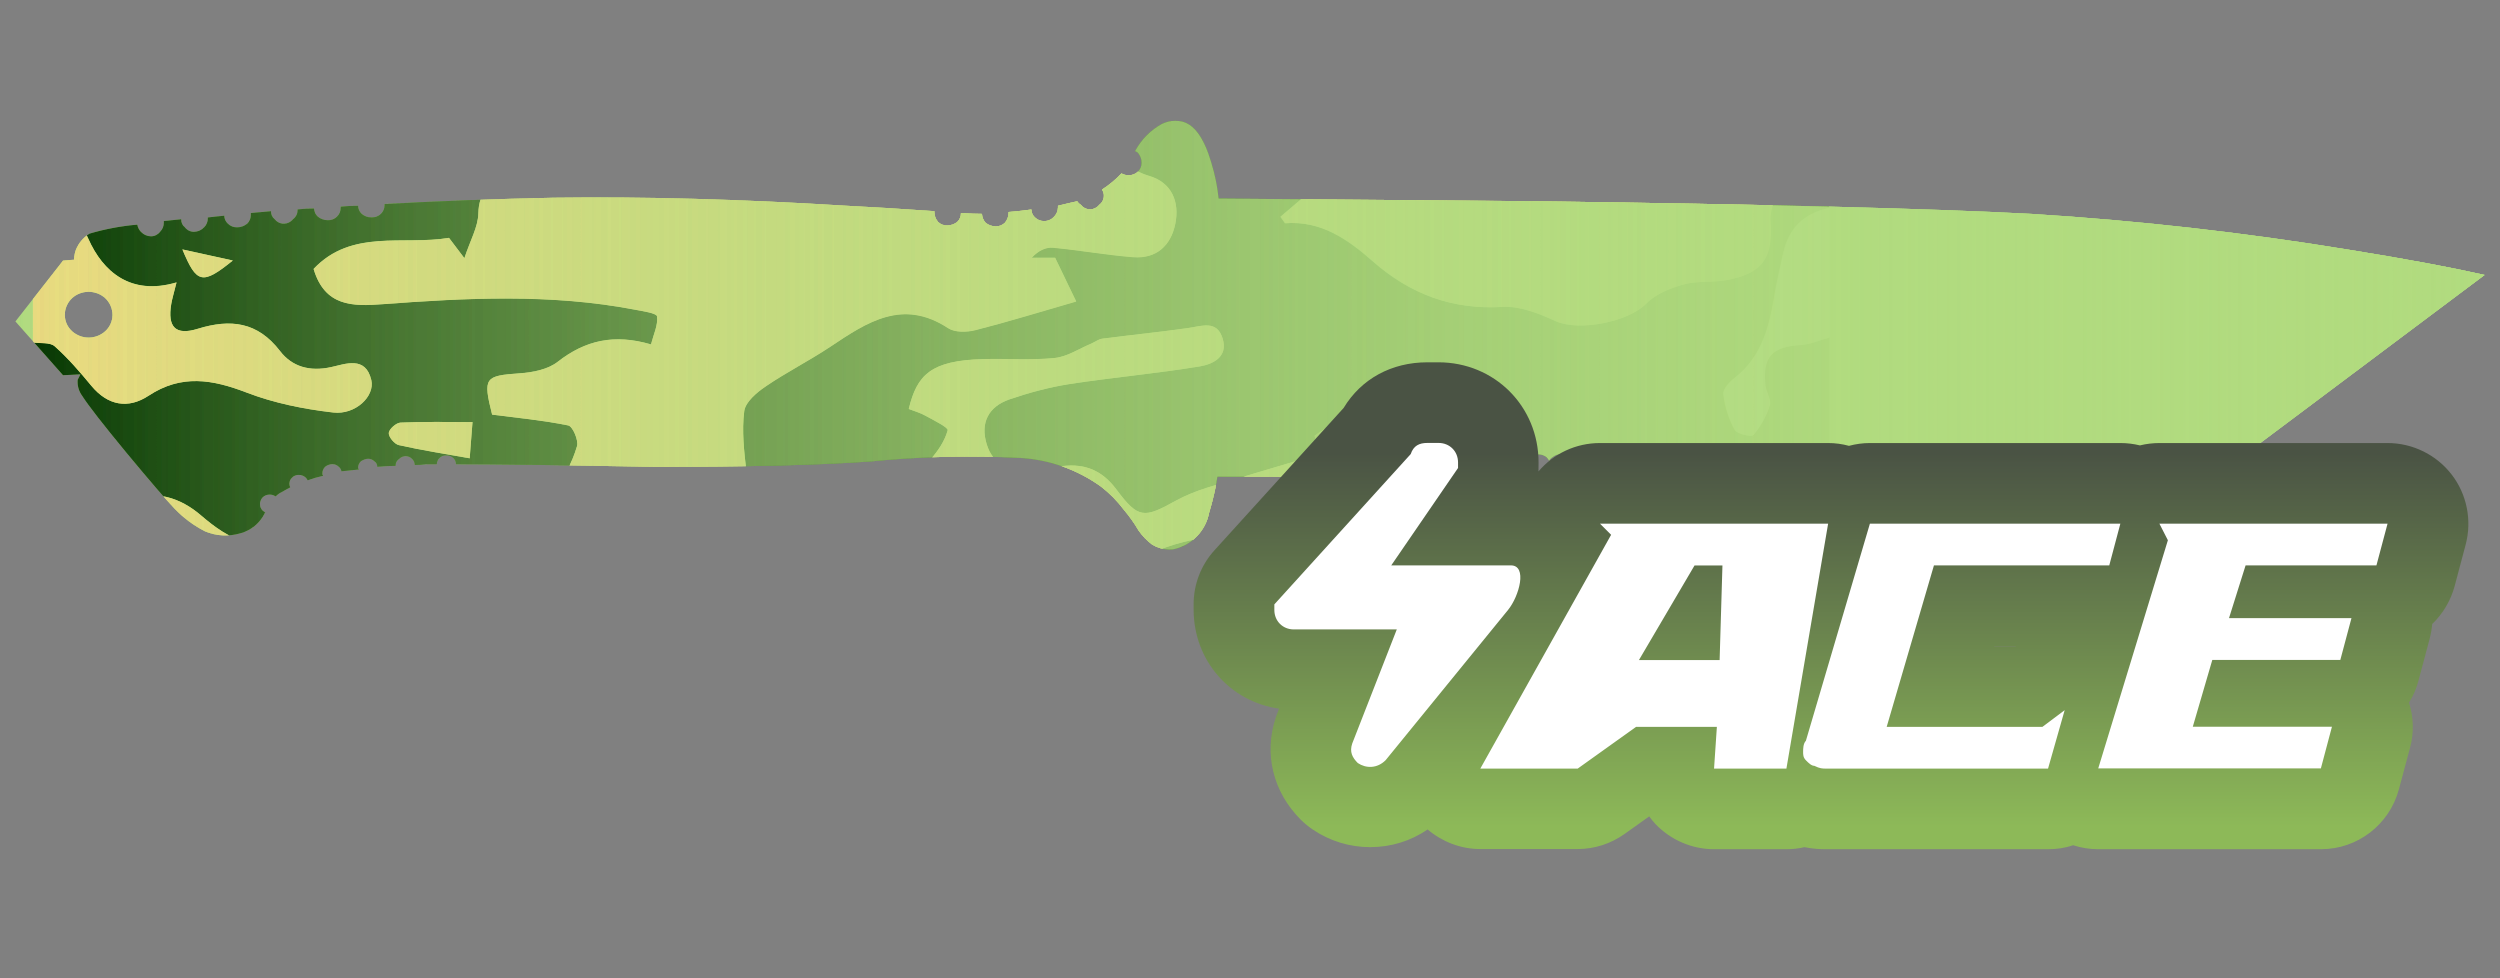 <?xml version="1.0" encoding="utf-8"?>
<!-- Generator: Adobe Illustrator 16.0.0, SVG Export Plug-In . SVG Version: 6.00 Build 0)  -->
<!DOCTYPE svg PUBLIC "-//W3C//DTD SVG 1.1//EN" "http://www.w3.org/Graphics/SVG/1.1/DTD/svg11.dtd">
<svg version="1.1" id="case1" xmlns="http://www.w3.org/2000/svg" xmlns:xlink="http://www.w3.org/1999/xlink" x="0px" y="0px"
	 width="92px" height="36px" viewBox="0 0 92 36" enable-background="new 0 0 92 36" xml:space="preserve">
<rect x="0" y="0" width="92" height="36" fill="#808080" stroke="none"/>
<path id="shape1" fill="#B1DB7F" d="M2.655,12.191c-0.169-0.152-0.267-0.367-0.269-0.594c-0.003-0.237,0.095-0.464,0.269-0.627
	c0.345-0.308,0.869-0.308,1.214,0c0.174,0.163,0.272,0.39,0.27,0.627c-0.003,0.227-0.1,0.442-0.27,0.594
	c-0.173,0.154-0.39,0.232-0.607,0.232S2.828,12.344,2.655,12.191 M43.235,4.447c-0.166,0.002-0.331,0.043-0.482,0.118
	c-0.416,0.231-0.756,0.576-0.981,0.994c0.037,0.016,0.072,0.038,0.104,0.063c0.086,0.102,0.134,0.229,0.135,0.362
	c0.003,0.125-0.046,0.245-0.135,0.332c-0.09,0.087-0.211,0.136-0.338,0.132c-0.095,0.003-0.187-0.02-0.269-0.067
	c-0.212,0.228-0.453,0.428-0.716,0.596c0.046,0.068,0.071,0.147,0.069,0.229c0,0.131-0.064,0.255-0.171,0.331
	c-0.022,0.031-0.049,0.057-0.079,0.079c-0.187,0.144-0.453,0.107-0.595-0.079c-0.056-0.032-0.101-0.076-0.134-0.131
	c-0.202,0.044-0.44,0.098-0.71,0.166v0.064C38.93,7.775,38.869,7.907,38.765,8c-0.089,0.089-0.212,0.138-0.339,0.136
	c-0.126,0.002-0.248-0.045-0.337-0.132c-0.085-0.075-0.133-0.183-0.133-0.295c-0.271,0.037-0.551,0.071-0.842,0.093v0.033
	c0,0.134-0.048,0.262-0.135,0.363c-0.09,0.087-0.21,0.135-0.336,0.132c-0.135,0-0.266-0.046-0.372-0.132
	c-0.083-0.09-0.129-0.206-0.135-0.328c-0.224,0-0.481-0.011-0.774-0.033c0.003,0.124-0.045,0.244-0.135,0.329
	c-0.105,0.085-0.236,0.13-0.371,0.13c-0.125,0.005-0.248-0.042-0.336-0.13c-0.087-0.102-0.136-0.23-0.135-0.364V7.771
	c-1.281-0.089-2.36-0.156-3.237-0.199c-3.909-0.243-7.495-0.34-10.755-0.296c-2.092,0.042-4.171,0.12-6.239,0.231V7.54
	c0.003,0.125-0.047,0.244-0.136,0.332C13.928,7.958,13.807,8.005,13.682,8c-0.136,0.007-0.27-0.039-0.371-0.129
	c-0.084-0.076-0.133-0.185-0.135-0.298c-0.213,0-0.425,0.01-0.638,0.033v0.036c0.004,0.124-0.045,0.244-0.135,0.33
	c-0.089,0.09-0.212,0.139-0.34,0.132c-0.135,0-0.267-0.046-0.37-0.132c-0.085-0.076-0.134-0.185-0.136-0.299
	c-0.203,0-0.405,0.009-0.606,0.034v0.032c0.001,0.13-0.063,0.252-0.17,0.329c-0.021,0.028-0.047,0.054-0.075,0.075
	c-0.187,0.145-0.455,0.111-0.598-0.075c-0.091-0.07-0.141-0.182-0.135-0.296L9.231,7.839v0.066c0.003,0.124-0.046,0.244-0.135,0.329
	C8.99,8.32,8.86,8.366,8.724,8.366C8.599,8.369,8.477,8.323,8.387,8.234C8.303,8.159,8.254,8.051,8.252,7.938
	C8.028,7.96,7.826,7.98,7.647,8.003v0.034C7.65,8.16,7.601,8.28,7.512,8.365C7.415,8.469,7.282,8.529,7.14,8.532
	C7.008,8.533,6.883,8.471,6.804,8.365C6.712,8.294,6.661,8.184,6.669,8.068C6.444,8.09,6.23,8.112,6.028,8.135v0.063
	C6.03,8.322,5.981,8.442,5.892,8.529C5.813,8.634,5.688,8.698,5.556,8.697C5.415,8.695,5.282,8.634,5.185,8.531
	C5.116,8.459,5.068,8.365,5.052,8.267c-0.595,0.051-1.184,0.161-1.755,0.33C3.068,8.734,2.891,8.943,2.792,9.192
	C2.749,9.31,2.726,9.433,2.724,9.557L2.32,9.589l-1.753,2.24l1.753,1.98l0.64-0.033l-0.101,0.199C2.839,14.187,2.9,14.4,3.027,14.57
	c0.225,0.353,0.765,1.045,1.618,2.08c0.877,1.057,1.473,1.75,1.787,2.077c0.322,0.336,0.698,0.615,1.112,0.826
	c0.418,0.176,0.882,0.199,1.315,0.068c0.382-0.107,0.702-0.371,0.878-0.727c0-0.004,0-0.008,0-0.01
	c0.002-0.018,0.018-0.025,0.033-0.023c-0.037-0.021-0.071-0.041-0.101-0.066c-0.065-0.061-0.102-0.145-0.101-0.232
	c-0.004-0.098,0.032-0.193,0.101-0.266c0.131-0.119,0.328-0.131,0.474-0.029c0.068-0.07,0.147-0.125,0.235-0.166
	c0.118-0.066,0.21-0.123,0.303-0.166c-0.021-0.041-0.032-0.084-0.034-0.131c0-0.088,0.038-0.174,0.101-0.23
	c0.061-0.066,0.147-0.1,0.235-0.098c0.101-0.006,0.197,0.03,0.271,0.098c0.027,0.029,0.049,0.061,0.067,0.1
	c0.187-0.068,0.379-0.125,0.574-0.168c-0.021-0.016-0.033-0.039-0.034-0.065c-0.005-0.099,0.032-0.195,0.101-0.265
	c0.077-0.063,0.171-0.096,0.27-0.098c0.087,0,0.173,0.032,0.236,0.098c0.053,0.041,0.087,0.101,0.1,0.166l0.642-0.067
	c-0.02-0.019-0.032-0.041-0.034-0.066c0-0.088,0.037-0.17,0.101-0.232c0.077-0.057,0.171-0.094,0.27-0.098
	c0.089,0,0.174,0.035,0.236,0.098c0.067,0.045,0.105,0.119,0.101,0.199c0.224-0.021,0.45-0.033,0.674-0.033v-0.031
	c0.003-0.094,0.054-0.182,0.134-0.229c0.001-0.002,0.003-0.002,0.004-0.004c0.13-0.129,0.34-0.127,0.468,0.004
	c0.065,0.06,0.101,0.144,0.101,0.229c0.136,0,0.271-0.012,0.405-0.03h0.405c0-0.091,0.036-0.175,0.1-0.231
	c0.063-0.064,0.148-0.097,0.236-0.095c0.098-0.006,0.197,0.026,0.27,0.095c0.064,0.059,0.1,0.143,0.1,0.231
	c1.282-0.002,3.732,0.03,7.352,0.098c3.371,0,6.001-0.065,7.89-0.198c1.837-0.185,3.686-0.229,5.529-0.131
	c1.069,0.063,2.097,0.43,2.966,1.055c0.32,0.248,0.603,0.535,0.844,0.857c0.2,0.236,0.381,0.49,0.538,0.76
	c0.14,0.197,0.31,0.377,0.505,0.521c0.189,0.113,0.405,0.174,0.624,0.176h0.017c0.046,0,0.09-0.002,0.135-0.008
	c0.669-0.143,1.188-0.674,1.315-1.348c0.088-0.289,0.167-0.598,0.235-0.928l0.068-0.395h3.878c0.293-0.663,0.666-0.86,1.113-0.594
	c0.01-0.06,0.047-0.109,0.102-0.133c0.086-0.072,0.193-0.105,0.303-0.101c0.1-0.004,0.197,0.03,0.271,0.101
	c0.055,0.03,0.102,0.078,0.135,0.133c0.07-0.062,0.148-0.105,0.236-0.133c0.24-0.068,0.49-0.101,0.74-0.101
	c0.252-0.006,0.5,0.026,0.742,0.101c0.098,0.022,0.191,0.069,0.271,0.133c0.018-0.039,0.043-0.074,0.07-0.105
	c0.168-0.182,0.453-0.195,0.637-0.027c0.039,0.037,0.072,0.082,0.102,0.133c0.018-0.039,0.043-0.073,0.068-0.104
	c0.168-0.184,0.455-0.197,0.639-0.029c0.039,0.037,0.074,0.082,0.102,0.133c0.08-0.063,0.172-0.108,0.271-0.133
	c0.24-0.072,0.488-0.104,0.74-0.1c0.238-0.004,0.479,0.029,0.709,0.1c0.098,0.023,0.188,0.07,0.271,0.133
	c0.025-0.051,0.059-0.096,0.1-0.133c0.182-0.131,0.426-0.131,0.605,0c0.039,0.037,0.074,0.082,0.104,0.133
	c0.031-0.055,0.08-0.102,0.135-0.133c0.086-0.072,0.193-0.104,0.303-0.1c0.102-0.004,0.195,0.031,0.27,0.1
	c0.057,0.031,0.104,0.078,0.135,0.133c0.07-0.061,0.148-0.104,0.238-0.133c0.484-0.131,0.996-0.131,1.48,0
	c0.096,0.033,0.186,0.078,0.271,0.133c0.01-0.059,0.049-0.108,0.102-0.133c0.012-0.01,0.025-0.018,0.035-0.024
	c0.229-0.144,0.531-0.072,0.672,0.157c0.025-0.051,0.063-0.096,0.102-0.133c0.182-0.131,0.426-0.131,0.607,0
	c0.041,0.037,0.074,0.082,0.1,0.133c0.08-0.063,0.174-0.108,0.271-0.133c0.229-0.07,0.469-0.104,0.707-0.1
	c0.252-0.004,0.502,0.027,0.742,0.1c0.1,0.023,0.189,0.07,0.27,0.133c0.025-0.051,0.061-0.096,0.102-0.133
	c0.182-0.131,0.426-0.131,0.605,0c0.084,0.072,0.174,0.14,0.271,0.197c0.063-0.041,0.129-0.07,0.197-0.09
	c0.369-0.1,0.746,0.119,0.848,0.486l16.047,0.137l9.914-7.428c-1.281-0.288-2.943-0.598-4.99-0.927
	c-3.871-0.637-7.771-1.076-11.691-1.32c-3.707-0.198-9.799-0.354-18.271-0.465L44.844,7.307c-0.046-0.449-0.136-0.891-0.269-1.321
	c-0.271-0.924-0.641-1.431-1.113-1.519c-0.06-0.011-0.121-0.018-0.181-0.018L43.235,4.447L43.235,4.447z"/>
<g>
	<defs>
		<path id="shape1_1_" d="M2.655,12.191c-0.169-0.152-0.267-0.367-0.269-0.594c-0.003-0.237,0.095-0.464,0.269-0.627
			c0.345-0.308,0.869-0.308,1.214,0c0.174,0.163,0.272,0.39,0.27,0.627c-0.003,0.227-0.1,0.442-0.27,0.594
			c-0.173,0.154-0.39,0.232-0.607,0.232S2.828,12.344,2.655,12.191 M43.235,4.447c-0.166,0.002-0.331,0.043-0.482,0.118
			c-0.416,0.231-0.756,0.576-0.981,0.994c0.037,0.016,0.072,0.038,0.104,0.063c0.086,0.102,0.134,0.229,0.135,0.362
			c0.003,0.125-0.046,0.245-0.135,0.332c-0.09,0.087-0.211,0.136-0.338,0.132c-0.095,0.003-0.187-0.02-0.269-0.067
			c-0.212,0.228-0.453,0.428-0.716,0.596c0.046,0.068,0.071,0.147,0.069,0.229c0,0.131-0.064,0.255-0.171,0.331
			c-0.022,0.031-0.049,0.057-0.079,0.079c-0.187,0.144-0.453,0.107-0.595-0.079c-0.056-0.032-0.101-0.076-0.134-0.131
			c-0.202,0.044-0.44,0.098-0.71,0.166v0.064C38.93,7.775,38.869,7.907,38.765,8c-0.089,0.089-0.212,0.138-0.339,0.136
			c-0.126,0.002-0.248-0.045-0.337-0.132c-0.085-0.075-0.133-0.183-0.133-0.295c-0.271,0.037-0.551,0.071-0.842,0.093v0.033
			c0,0.134-0.048,0.262-0.135,0.363c-0.09,0.087-0.21,0.135-0.336,0.132c-0.135,0-0.266-0.046-0.372-0.132
			c-0.083-0.09-0.129-0.206-0.135-0.328c-0.224,0-0.481-0.011-0.774-0.033c0.003,0.124-0.045,0.244-0.135,0.329
			c-0.105,0.085-0.236,0.13-0.371,0.13c-0.125,0.005-0.248-0.042-0.336-0.13c-0.087-0.102-0.136-0.23-0.135-0.364V7.771
			c-1.281-0.089-2.36-0.156-3.237-0.199c-3.909-0.243-7.495-0.34-10.755-0.296c-2.092,0.042-4.171,0.12-6.239,0.231V7.54
			c0.003,0.125-0.047,0.244-0.136,0.332C13.928,7.958,13.807,8.005,13.682,8c-0.136,0.007-0.27-0.039-0.371-0.129
			c-0.084-0.076-0.133-0.185-0.135-0.298c-0.213,0-0.425,0.01-0.638,0.033v0.036c0.004,0.124-0.045,0.244-0.135,0.33
			c-0.089,0.09-0.212,0.139-0.34,0.132c-0.135,0-0.267-0.046-0.37-0.132c-0.085-0.076-0.134-0.185-0.136-0.299
			c-0.203,0-0.405,0.009-0.606,0.034v0.032c0.001,0.13-0.063,0.252-0.17,0.329c-0.021,0.028-0.047,0.054-0.075,0.075
			c-0.187,0.145-0.455,0.111-0.598-0.075c-0.091-0.07-0.141-0.182-0.135-0.296L9.231,7.839v0.066
			c0.003,0.124-0.046,0.244-0.135,0.329C8.99,8.32,8.86,8.366,8.724,8.366C8.599,8.369,8.477,8.323,8.387,8.234
			C8.303,8.159,8.254,8.051,8.252,7.938C8.028,7.96,7.826,7.98,7.647,8.003v0.034C7.65,8.16,7.601,8.28,7.512,8.365
			C7.415,8.469,7.282,8.529,7.14,8.532C7.008,8.533,6.883,8.471,6.804,8.365C6.712,8.294,6.661,8.184,6.669,8.068
			C6.444,8.09,6.23,8.112,6.028,8.135v0.063C6.03,8.322,5.981,8.442,5.892,8.529C5.813,8.634,5.688,8.698,5.556,8.697
			C5.415,8.695,5.282,8.634,5.185,8.531C5.116,8.459,5.068,8.365,5.052,8.267c-0.595,0.051-1.184,0.161-1.755,0.33
			C3.068,8.734,2.891,8.943,2.792,9.192C2.749,9.31,2.726,9.433,2.724,9.557L2.32,9.589l-1.753,2.24l1.753,1.98l0.64-0.033
			l-0.101,0.199C2.839,14.187,2.9,14.4,3.027,14.57c0.225,0.353,0.765,1.045,1.618,2.08c0.877,1.057,1.473,1.75,1.787,2.077
			c0.322,0.336,0.698,0.615,1.112,0.826c0.418,0.176,0.882,0.199,1.315,0.068c0.382-0.107,0.702-0.371,0.878-0.727
			c0-0.004,0-0.008,0-0.01c0.002-0.018,0.018-0.025,0.033-0.023c-0.037-0.021-0.071-0.041-0.101-0.066
			c-0.065-0.061-0.102-0.145-0.101-0.232c-0.004-0.098,0.032-0.193,0.101-0.266c0.131-0.119,0.328-0.131,0.474-0.029
			c0.068-0.07,0.147-0.125,0.235-0.166c0.118-0.066,0.21-0.123,0.303-0.166c-0.021-0.041-0.032-0.084-0.034-0.131
			c0-0.088,0.038-0.174,0.101-0.23c0.061-0.066,0.147-0.1,0.235-0.098c0.101-0.006,0.197,0.03,0.271,0.098
			c0.027,0.029,0.049,0.061,0.067,0.1c0.187-0.068,0.379-0.125,0.574-0.168c-0.021-0.016-0.033-0.039-0.034-0.065
			c-0.005-0.099,0.032-0.195,0.101-0.265c0.077-0.063,0.171-0.096,0.27-0.098c0.087,0,0.173,0.032,0.236,0.098
			c0.053,0.041,0.087,0.101,0.1,0.166l0.642-0.067c-0.02-0.019-0.032-0.041-0.034-0.066c0-0.088,0.037-0.17,0.101-0.232
			c0.077-0.057,0.171-0.094,0.27-0.098c0.089,0,0.174,0.035,0.236,0.098c0.067,0.045,0.105,0.119,0.101,0.199
			c0.224-0.021,0.45-0.033,0.674-0.033v-0.031c0.003-0.094,0.054-0.182,0.134-0.229c0.001-0.002,0.003-0.002,0.004-0.004
			c0.13-0.129,0.34-0.127,0.468,0.004c0.065,0.06,0.101,0.144,0.101,0.229c0.136,0,0.271-0.012,0.405-0.03h0.405
			c0-0.091,0.036-0.175,0.1-0.231c0.063-0.064,0.148-0.097,0.236-0.095c0.098-0.006,0.197,0.026,0.27,0.095
			c0.064,0.059,0.1,0.143,0.1,0.231c1.282-0.002,3.732,0.03,7.352,0.098c3.371,0,6.001-0.065,7.89-0.198
			c1.837-0.185,3.686-0.229,5.529-0.131c1.069,0.063,2.097,0.43,2.966,1.055c0.32,0.248,0.603,0.535,0.844,0.857
			c0.2,0.236,0.381,0.49,0.538,0.76c0.14,0.197,0.31,0.377,0.505,0.521c0.189,0.113,0.405,0.174,0.624,0.176h0.017
			c0.046,0,0.09-0.002,0.135-0.008c0.669-0.143,1.188-0.674,1.315-1.348c0.088-0.289,0.167-0.598,0.235-0.928l0.068-0.395h3.878
			c0.293-0.663,0.666-0.86,1.113-0.594c0.01-0.06,0.047-0.109,0.102-0.133c0.086-0.072,0.193-0.105,0.303-0.101
			c0.1-0.004,0.197,0.03,0.271,0.101c0.055,0.03,0.102,0.078,0.135,0.133c0.07-0.062,0.148-0.105,0.236-0.133
			c0.24-0.068,0.49-0.101,0.74-0.101c0.252-0.006,0.5,0.026,0.742,0.101c0.098,0.022,0.191,0.069,0.271,0.133
			c0.018-0.039,0.043-0.074,0.07-0.105c0.168-0.182,0.453-0.195,0.637-0.027c0.039,0.037,0.072,0.082,0.102,0.133
			c0.018-0.039,0.043-0.073,0.068-0.104c0.168-0.184,0.455-0.197,0.639-0.029c0.039,0.037,0.074,0.082,0.102,0.133
			c0.08-0.063,0.172-0.108,0.271-0.133c0.24-0.072,0.488-0.104,0.74-0.1c0.238-0.004,0.479,0.029,0.709,0.1
			c0.098,0.023,0.188,0.07,0.271,0.133c0.025-0.051,0.059-0.096,0.1-0.133c0.182-0.131,0.426-0.131,0.605,0
			c0.039,0.037,0.074,0.082,0.104,0.133c0.031-0.055,0.08-0.102,0.135-0.133c0.086-0.072,0.193-0.104,0.303-0.1
			c0.102-0.004,0.195,0.031,0.27,0.1c0.057,0.031,0.104,0.078,0.135,0.133c0.07-0.061,0.148-0.104,0.238-0.133
			c0.484-0.131,0.996-0.131,1.48,0c0.096,0.033,0.186,0.078,0.271,0.133c0.01-0.059,0.049-0.108,0.102-0.133
			c0.012-0.01,0.025-0.018,0.035-0.024c0.229-0.144,0.531-0.072,0.672,0.157c0.025-0.051,0.063-0.096,0.102-0.133
			c0.182-0.131,0.426-0.131,0.607,0c0.041,0.037,0.074,0.082,0.1,0.133c0.08-0.063,0.174-0.108,0.271-0.133
			c0.229-0.07,0.469-0.104,0.707-0.1c0.252-0.004,0.502,0.027,0.742,0.1c0.1,0.023,0.189,0.07,0.27,0.133
			c0.025-0.051,0.061-0.096,0.102-0.133c0.182-0.131,0.426-0.131,0.605,0c0.084,0.072,0.174,0.14,0.271,0.197
			c0.063-0.041,0.129-0.07,0.197-0.09c0.369-0.1,0.746,0.119,0.848,0.486l16.047,0.137l9.914-7.428
			c-1.281-0.288-2.943-0.598-4.99-0.927c-3.871-0.637-7.771-1.076-11.691-1.32c-3.707-0.198-9.799-0.354-18.271-0.465L44.844,7.307
			c-0.046-0.449-0.136-0.891-0.269-1.321c-0.271-0.924-0.641-1.431-1.113-1.519c-0.06-0.011-0.121-0.018-0.181-0.018L43.235,4.447
			L43.235,4.447z"/>
	</defs>
	<clipPath id="shape1_5_">
		<use xlink:href="#shape1_1_"  overflow="visible"/>
	</clipPath>
	<g clip-path="url(#shape1_5_)">
		<g>
			<g>
				<path fill="#033500" d="M25.412,32.425c-0.508,0-1.016,0-1.523,0c-0.962-0.194-1.925-0.396-3.081-0.629
					c-0.092,0.104-0.316,0.365-0.541,0.629c-4.574,0-9.147,0-13.721,0c-0.277-0.461-0.643-0.896-0.798-1.396
					c-0.098-0.313,0.119-0.727,0.195-1.094c0.338,0.08,0.689,0.127,1.01,0.254c0.158,0.063,0.259,0.271,0.386,0.412
					c0.571,0.633,0.943,0.422,1.261-0.295c-0.311-0.223-0.584-0.416-1.002-0.717c1.415-0.545,1.932-1.512,1.884-2.938
					c-0.012-0.35,0.739-0.859,1.234-1.055c0.57-0.222,1.256-0.121,1.872-0.257c0.819-0.178,1.796-0.026,2.474-1.103
					c-0.479-0.159-0.853-0.352-1.246-0.405c-0.562-0.086-1.154,0-1.7-0.131c-0.363-0.089-0.958-0.449-0.942-0.646
					c0.04-0.475,0.255-1.146,0.616-1.344c1.44-0.781,3.218-0.51,4.385,0.094c1.223,0.633,2.229,0.672,3.375,0.469
					c2.883-0.508,5.544-0.301,7.77,1.896c0.438,0.436,1.043,0.729,1.619,0.979c1.744,0.752,3.928,0.148,5.049-1.34
					c0.693-0.918,0.39-1.805-0.635-2.197c-0.687-0.266-1.623-0.59-1.864-1.145c-0.403-0.924-0.923-1.156-1.8-1.141
					c-1.238,0.021-2.081-0.734-2.223-1.992c-0.083-0.732-0.17-1.487-0.078-2.207c0.042-0.338,0.459-0.69,0.788-0.914
					c0.769-0.523,1.607-0.946,2.382-1.461c1.347-0.9,2.661-1.787,4.336-0.682c0.249,0.163,0.691,0.152,1.007,0.07
					c1.209-0.307,2.403-0.678,3.702-1.053c-0.229-0.477-0.493-1.024-0.774-1.607c-0.294,0-0.579,0-0.863,0
					c0.244-0.266,0.52-0.396,0.782-0.373c0.985,0.094,1.963,0.271,2.948,0.35c0.855,0.067,1.392-0.42,1.556-1.229
					c0.163-0.81-0.138-1.511-0.947-1.753c-1.313-0.391-2.096-1.637-3.6-1.877c-0.948-0.153-1.613-0.438-2.252,0.477
					c-0.468-0.502-0.553-0.957,0-1.308c0.239-0.151,0.608-0.131,0.918-0.134c1.081-0.008,2.205,0.279,2.975-0.92
					c0.189-0.291,0.861-0.287,1.318-0.389c0.365-0.082,0.776-0.041,1.101-0.195c0.313-0.146,0.54-0.471,0.805-0.717
					c-0.342-0.144-0.687-0.404-1.029-0.399c-0.562,0.004-1.118,0.206-1.684,0.278C40.112,1.39,39.522,1.021,39.47,0.32
					c-0.03-0.41,0.345-0.984,0.708-1.25c0.368-0.269,0.942-0.284,1.433-0.35c0.687-0.091,1.385-0.083,2.066-0.198
					c0.635-0.108,0.566-0.539,0.223-0.893c-0.205-0.212-0.546-0.428-0.815-0.416c-1.453,0.065-2.912,0.131-4.346,0.35
					c-0.502,0.078-1.09,0.494-1.372,0.928c-0.659,1.014-1.58,1.431-2.674,1.785c-0.574,0.186-1.189,0.779-1.427,1.342
					c-0.369,0.87-0.901,1.26-1.777,1.275c-0.857,0.016-1.717-0.041-2.569,0.021c-0.284,0.021-0.548,0.312-0.821,0.479
					c0.208,0.186,0.444,0.349,0.62,0.561c0.298,0.361,0.559,0.75,0.835,1.129c-0.34,0.233-0.654,0.553-1.031,0.668
					c-0.299,0.092-0.678-0.049-1.014-0.121c-0.779-0.166-1.541-0.655-2.35-0.037c-0.107,0.084-0.397-0.08-0.605-0.115
					c-0.259-0.047-0.521-0.081-0.782-0.114c-0.611-0.075-1.22-0.187-1.833-0.215c-0.739-0.037-1.92-0.286-2.14,0.056
					c-0.631,0.979-2.167,1.172-2.196,2.641c-0.009,0.504-0.302,1-0.514,1.652c-0.221-0.291-0.39-0.514-0.566-0.746
					c-1.682,0.282-3.585-0.34-4.983,1.143c0.414,1.389,1.444,1.379,2.535,1.297c3.097-0.232,6.195-0.391,9.275,0.199
					c0.295,0.057,0.812,0.13,0.828,0.248c0.042,0.32-0.129,0.668-0.223,1.033c-1.355-0.398-2.422-0.149-3.43,0.639
					c-0.36,0.283-0.922,0.393-1.402,0.425c-1.284,0.093-1.357,0.151-1.014,1.519c0.912,0.119,1.868,0.209,2.803,0.399
					c0.162,0.033,0.386,0.55,0.321,0.765c-0.388,1.301-1.201,2.203-2.594,2.479c-0.769,0.151-1.635,0.149-2.28,0.522
					c-1.235,0.716-2.398,0.935-3.748,0.401c-0.56-0.225-1.377-0.477-1.802-0.231c-1.397,0.798-2.364,0.274-3.409-0.623
					c-0.759-0.654-1.69-0.965-2.782-0.575c0.142,0.296,0.245,0.559,0.386,0.798c0.936,1.58,1.397,3.309,1.64,5.111
					c0.197,1.465-0.619,2.27-2.069,1.98c-0.492-0.096-0.987-0.223-1.452-0.409c-0.53-0.214-0.993-0.353-1.438,0.168
					c-0.445,0.519-0.271,0.981,0.04,1.467c0.418,0.66,0.351,1.14-0.516,1.289c0-5.397,0-10.795,0-16.195
					c0.274,0.041,0.631-0.014,0.804,0.141c0.492,0.438,0.927,0.944,1.35,1.455c0.609,0.732,1.355,0.857,2.105,0.363
					c1.206-0.795,2.343-0.602,3.601-0.118c1.011,0.39,2.11,0.61,3.19,0.735c0.821,0.097,1.543-0.6,1.405-1.193
					c-0.212-0.902-0.962-0.588-1.483-0.475c-0.783,0.17-1.433-0.014-1.876-0.594c-0.827-1.076-1.821-1.189-3.026-0.818
					c-0.822,0.256-1.12-0.061-0.977-0.914c0.034-0.2,0.095-0.395,0.194-0.793C4.812,10.888,3.789,9.999,3.25,8.781
					C2.796,7.765,2.228,7.39,1.21,7.46c0-1.334,0-2.668,0-4.002c0.447-0.475,1.054-0.873,0.783-1.733
					C1.741,1.669,1.476,1.61,1.21,1.552c0-0.762,0-1.524,0-2.286C2.29-0.412,3.371-0.091,4.452,0.23
					c1.556-1.301,2.943-0.736,4.289,0.379C8.83,0.681,8.984,0.669,9.104,0.71C9.84,0.975,9.7,1.585,9.5,2.054
					C9.305,2.497,8.894,2.628,8.41,2.236C7.78,1.727,7.086,1.723,6.389,2.173c-1.29,0.836-2.59,1.654-3.941,2.517
					c0.567,0.944,1.036,1.726,1.57,2.617C5.494,5.849,7.081,4.811,9.165,6.21C8.98,5.897,8.796,5.587,8.539,5.151
					c1.23-0.408,2.372-0.881,3.56-1.15c1.167-0.267,2.378-0.349,3.575-0.461c0.332-0.031,0.68,0.125,1.023,0.188
					c0.229,0.042,0.46,0.072,0.749,0.117c0.007-0.94-0.662-1.143-1.203-1.502c-0.59-0.393-1.15-0.852-1.643-1.358
					c-0.857-0.879-1.644-1.829-2.488-2.722c-0.158-0.167-0.468-0.318-0.678-0.285c-1.035,0.16-1.788-0.2-2.25-1.209
					C8.656-2.124,8.43-2.063,7.397-2.646c-1.329-0.753-1.544-0.72-2.601,0.392C4.601-2.047,4.343-1.88,4.204-1.643
					C3.774-0.911,3.332-0.662,2.56-1.275C2.216-1.547,1.667-1.559,1.21-1.688c0-3.621,0-7.242,0-10.863
					c0.145,0,0.29-0.001,0.436-0.001c1.026-0.648,2.055-1.034,3.216-0.259c0.188,0.126,0.555-0.044,0.834-0.021
					c0.894,0.076,1.832,0.036,2.663,0.312c0.685,0.227,1.166,0.253,1.689-0.229c0.679-0.625,1.227-0.443,1.883,0.166
					c0.768,0.711,1.694,1.249,2.552,1.861c0.084-0.042,0.167-0.084,0.251-0.126c-0.42-1.681,1.833-2.364,1.419-4.179
					c-0.26,0.287-0.438,0.483-0.775,0.856c0.225-0.536,0.354-0.845,0.5-1.19c-0.231-0.163-0.429-0.313-0.637-0.448
					c-1.327-0.854-2.519-1.785-2.664-3.558c-0.019-0.231-0.547-0.482-0.883-0.612c-0.634-0.247-1.341-0.332-1.934-0.645
					c-0.275-0.144-0.51-0.679-0.475-1.006c0.029-0.26,0.483-0.651,0.771-0.671c0.743-0.051,1.497,0.063,2.246,0.125
					c0.716,0.063,1.44,0.253,2.142,0.185c0.696-0.067,1.084-0.688,0.822-1.323c-0.128-0.311-0.77-0.555-1.188-0.568
					c-0.68-0.021-1.366,0.229-2.052,0.252c-0.754,0.026-1.068-0.483-0.832-1.195c0.364-1.102,1.398-1.656,2.675-1.394
					c0.854,0.175,1.696,0.407,2.474,0.597c-0.117,0.303-0.231,0.599-0.344,0.894c0.314,0.102,0.624,0.267,0.945,0.29
					c0.503,0.038,1.039,0.077,1.516-0.054c2.401-0.655,4.633-0.165,6.833,0.832c1.837,0.832,3.785,1.38,5.803,1.265
					c0.995-0.057,1.989-0.526,2.929-0.934c0.264-0.115,0.479-0.688,0.447-1.025c-0.023-0.247-0.485-0.455-0.753-0.678
					c-0.706-0.594-1.51-1.106-2.088-1.805c-0.471-0.568-0.79-0.759-1.327-0.268c0.12,0.234,0.26,0.443,0.318,0.674
					c0.012,0.048-0.27,0.193-0.43,0.259c-0.337,0.139-0.737,0.185-1.016,0.395c-0.644,0.482-1.296,0.47-1.954,0.139
					c-0.848-0.425-1.673-0.894-2.494-1.367c-0.987-0.571-1.044-1.006-0.299-1.836c0.16-0.178,0.263-0.408,0.404-0.631
					c0.622,0.923,1.497,0.918,2.058,0.009c0.358-0.582,0.679-0.997,1.508-0.667c0.335,0.134,1.087-0.065,1.254-0.348
					c0.604-1.024,1.446-1.246,2.544-1.254c1.125-0.007,2.092,0.705,2.381,1.789c0.126,0.479,0.525,1.011,0.952,1.26
					c1.154,0.67,1.187,0.616,0.552,1.909c0.431,0.062,0.831,0.107,1.227,0.177c0.992,0.175,2.052,0.197,2.956,0.584
					c1.07,0.458,1.973,0.448,2.98-0.063c1.096-0.555,2.248-0.997,3.358-1.524c0.711-0.336,1.444-0.663,2.065-1.133
					c0.828-0.628,1.015-1.613,0.58-2.267c0.385-0.178,0.771-0.358,1.158-0.539c-0.392-0.766-0.841-0.685-1.25-0.254
					c-0.166-0.263-0.273-0.624-0.429-0.644c-0.879-0.114-0.75-0.679-0.641-1.26c6.396,0,12.795,0,19.246,0c0,4.192,0,8.384,0,12.577
					c-0.148,0.025-0.33,0.007-0.449,0.083c-0.338,0.216-0.645,0.472-0.969,0.711c0.268,0.177,0.523,0.374,0.803,0.525
					c0.188,0.101,0.41,0.14,0.615,0.206c0,1.715,0,3.43,0,5.146c-0.564,0.024-1.139,0.003-1.695,0.086
					c-0.926,0.139-1.854,0.301-2.756,0.551c-0.248,0.069-0.572,0.493-0.557,0.731c0.021,0.247,0.375,0.534,0.648,0.679
					c0.264,0.139,0.606,0.177,0.916,0.157c1.147-0.078,2.297-0.196,3.44-0.3c0,4.701,0,9.401,0,14.103
					c-0.59-0.171-1.19-0.31-1.771-0.521c-0.528-0.193-1.006-0.562-1.545-0.681c-1.086-0.241-2.205-0.344-3.303-0.553
					c-0.266-0.051-0.502-0.289-0.748-0.441c0.154-0.246,0.25-0.601,0.471-0.718c1.045-0.557,2.109-0.475,3.197,0.09
					c0.355-0.66,0.707-1.31,1.16-2.146c-0.967-0.075-1.744-0.12-2.518-0.202c-0.449-0.047-0.926-0.081-1.334-0.255
					c-1.074-0.462-1.17-0.45-1.67,0.861c-0.783-0.414-1.56-0.783-2.287-1.222c-0.723-0.435-1.4-0.941-1.984-1.339
					c-0.063,0.48,0,1.012-0.229,1.337c-0.146,0.209-0.728,0.148-1.109,0.146c-0.17-0.001-0.332-0.175-0.51-0.24
					c-0.926-0.336-1.855-0.662-2.785-0.991c-0.064,0.133-0.131,0.266-0.195,0.399c0.412,0.304,0.816,0.618,1.236,0.91
					c0.723,0.505,1.58,0.887,2.152,1.526c0.594,0.662,0.903,1.582,2.088,1.477c-0.474,0.135-0.916,0.182-1.246,0.011
					c-1.15-0.595-2.246-1.291-3.396-1.888c-0.295-0.152-0.721-0.16-1.057-0.093c-0.582,0.117-0.67-0.093-0.601-0.601
					c0.105-0.755-0.297-0.756-0.896-0.527c0.479,0.705,0.246,1.053-0.502,1.192c-0.496,0.093-1.037,0.163-1.453,0.414
					c-0.35,0.211-0.833,0.745-0.764,1.004c0.201,0.742,0.496,1.587,1.041,2.076c0.729,0.655,0.645,1.122,0.133,1.747l0.023-0.021
					c-0.545,0.679-1.248,0.885-2.107,0.82c-0.302-0.023-0.627,0.279-0.943,0.434c0.27,0.27,0.494,0.654,0.819,0.777
					c0.395,0.147,0.875,0.108,1.314,0.093c1.382-0.048,2.475,0.616,3.651,1.379c-0.908,0.772-1.729,1.469-2.547,2.166
					c0.062,0.08,0.112,0.161,0.17,0.239c1.334-0.106,2.326,0.606,3.231,1.402c1.386,1.215,2.924,1.788,4.781,1.676
					c0.641-0.035,1.336,0.246,1.945,0.524c0.859,0.39,2.672,0.026,3.324-0.642c0.342-0.35,0.881-0.569,1.371-0.707
					c0.51-0.141,1.078-0.063,1.604-0.164c1.332-0.25,1.691-0.825,1.598-2.193c-0.024-0.355,0.188-1.001,0.4-1.052
					c1.186-0.282,1.398-1.147,1.527-2.14c0.047-0.363,0.166-0.721,0.25-1.08c0,1.27,0,2.541,0,3.813
					c-0.939,0.188-1.508,0.751-1.705,1.688c-0.113,0.527-0.24,1.049-0.326,1.578c-0.188,1.141-0.477,2.219-1.449,2.982
					c-0.191,0.15-0.445,0.417-0.422,0.604c0.053,0.451,0.197,0.914,0.416,1.313c0.084,0.155,0.617,0.274,0.688,0.19
					c0.267-0.313,0.479-0.7,0.603-1.094c0.063-0.207-0.14-0.479-0.162-0.725c-0.11-1.068,0.229-1.423,1.31-1.493
					c0.354-0.022,0.703-0.183,1.055-0.28c0,5.463,0,10.929,0,16.39c-1.002,0.252-1.268-0.565-1.715-1.156
					c-0.252-0.332-0.637-0.898-0.867-0.854c-0.967,0.174-1.9,0.525-2.828,0.86c-0.123,0.046-0.146,0.356-0.215,0.54
					c0.443,0.09,0.816,0.139,1.17,0.254c0.73,0.236,1.385,0.809,1.057,1.516c-0.4,0.854-0.141,1.646-0.221,2.463
					c-5.146,0-10.291,0-15.438,0c0.651-0.342,1.274-0.887,1.963-0.986c1.43-0.207,2.893-0.198,4.342-0.237
					c1.324-0.035,2.346-0.668,3.57-1.608c-1.308,0.116-2.148-0.041-2.205-1.345c-0.01-0.198-0.42-0.45-0.691-0.551
					c-0.469-0.171-0.973-0.326-1.465-0.339c-0.629-0.018-0.66-0.352-0.604-0.811c0.084-0.695,0.604-0.881,1.166-0.854
					c0.973,0.053,1.954,0.127,2.907,0.313c2.082,0.412,3.197-0.162,3.565-2.074c-0.563-0.137-1.137-0.266-1.704-0.408
					c-0.427-0.104-0.906-0.137-1.253-0.366c-0.684-0.453-1.288-1.021-1.795-1.438c0.123-0.479,0.537-1.154,0.351-1.539
					c-0.336-0.699-1.062-0.393-1.678-0.125c0.18,0.392,0.336,0.738,0.608,1.344c-0.627-0.1-1.053-0.069-1.379-0.233
					c-1.104-0.562-1.094-0.584-1.563,0.632c-0.707,1.825-1.468,2.344-3.343,2.313c-0.823-0.011-1.651-0.033-2.477,0.01
					c-0.563,0.026-1.135,0.104-1.671,0.263c-0.917,0.278-1.103,0.932-0.559,1.728c0.176,0.255,0.351,0.513,0.617,0.897
					c-0.856,0.196-1.584,0.416-2.328,0.526c-0.792,0.117-1.316,0.36-1.226,1.312c0.073,0.75-0.41,0.963-1.085,0.971
					c-0.765,0.014-0.941-0.428-0.83-1.041c0.092-0.514,0.296-1.006,0.435-1.51c0.135-0.496,0.249-0.994,0.433-1.732
					c-0.565,0.223-0.806,0.291-1.018,0.41c-1.274,0.709-2.572,1.127-4.084,0.826c-1.021-0.197-1.38,0.332-1.106,1.361
					c0.057,0.217,0.113,0.432,0.205,0.633c0.375,0.828,0.037,1.285-0.776,1.438c-0.394,0.075-0.809,0.037-1.215,0.06
					c-0.868,0.041-1.735,0.104-2.604,0.123c-0.347,0.006-0.695-0.088-1.042-0.138c-0.506,0.069-1.451,0.322-1.476,0.646
					C27.169,32.175,26.17,32.104,25.412,32.425z M40.854-15.13c-0.506-0.012-1.013-0.015-1.519-0.039
					c-1.125-0.052-2.171,0.039-2.434,1.039c-0.736,0.209-1.301,0.232-1.689,0.507c-0.968,0.688-1.977,0.949-3.135,0.706
					c-0.494-0.104-0.998-0.164-1.499-0.226c-2.19-0.268-4.439-0.16-6.527-1.093c-0.346-0.154-0.873-0.159-1.218-0.009
					c-1.118,0.486-2.135,0.152-3.194-0.166c-0.506-0.151-0.937-0.043-1.19,0.594c-0.238,0.6-0.706,1.104-1.054,1.665
					c-0.351,0.563-0.678,1.14-0.965,1.625c1.021,0.124,1.914,0.183,2.786,0.351c0.914,0.176,1.805,0.468,2.71,0.69
					c0.487,0.119,1.021,0.118,1.464,0.32c0.286,0.13,0.643,0.559,0.61,0.808c-0.033,0.26-0.462,0.583-0.775,0.667
					c-0.445,0.122-0.942,0.054-1.417,0.061c-1.293,0.019-1.536,0.359-0.964,1.612c-1.077,0.229-2.122,0.45-3.167,0.672
					C17.689-5.2,17.7-5.053,17.712-4.907c0.689,0.102,1.377,0.203,2.148,0.317c0,0.447,0,0.898,0,1.457
					c1.685-0.36,2.899,0.451,4.072,1.356c1.288,0.993,2.804,1.208,4.359,1.44c2.12,0.313,3.654-1.24,5.563-1.571
					c0.501-0.086,0.44-0.631,0.047-0.863c-0.29-0.17-0.738-0.236-1.063-0.151c-0.887,0.23-1.73,0.631-2.62,0.829
					c-0.349,0.078-0.818-0.139-1.154-0.35c-0.167-0.105-0.301-0.622-0.204-0.729c0.246-0.271,0.627-0.421,0.963-0.603
					c0.074-0.04,0.2,0.021,0.28-0.015c0.242-0.106,0.632-0.201,0.67-0.366c0.045-0.204-0.144-0.574-0.34-0.697
					c-0.529-0.331-1.103-0.603-1.684-0.834c-0.556-0.221-1.21-0.26-1.695-0.572c-0.384-0.248-0.892-0.919-0.786-1.172
					c0.167-0.404,0.825-0.897,1.224-0.855c0.917,0.094,1.833,0.415,2.692,0.781c0.869,0.371,1.632,0.992,2.504,1.351
					c2.478,1.02,4.796,0.662,6.135-1.666c0.424-0.737,0.878-0.901,1.582-0.78c0.361,0.062,0.707,0.218,1.068,0.286
					c0.452,0.087,1.036,0.333,1.351,0.148c1.015-0.594,2.102-0.302,3.138-0.481c0.752-0.129,1.461-0.514,2.192-0.785
					c-0.037-0.125-0.074-0.25-0.113-0.376c-0.666-0.248-1.242,1.307-1.85,0.396c0.899-0.657,1.776-1.289,2.643-1.934
					c0.416-0.309,0.725-0.448,1.037,0.175c0.148,0.294,0.555,0.553,0.893,0.643c1.553,0.409,3.082,0.701,4.185,2.136
					c0.686,0.894,1.877,1.139,3.024,0.978c1-0.141,1.979-0.436,2.979-0.573c0.795-0.108,0.557-0.744,0.655-1.171
					c0.021-0.092-0.479-0.426-0.754-0.449c-0.789-0.063-1.59,0.004-2.383-0.033c-1.992-0.094-2.771-1.458-1.842-3.191
					c0.125-0.231,0.232-0.47,0.379-0.765c-1.793-0.191-3.836,0.603-4.648-1.705c-0.336,0-0.616,0-0.911,0
					c-0.23,0.804-0.462,1.608-0.691,2.416c-0.364,1.292-1.563,0.43-2.271,0.865c-0.146,0.089-0.383,0.085-0.561,0.041
					c-0.357-0.092-0.826-0.136-1.027-0.381c-0.76-0.929-1.617-1.065-2.703-0.663c-0.543,0.201-1.421-0.596-1.136-0.886
					c0.956-0.97,0.831-1.952,0.339-3.032c-0.037-0.081,0.025-0.206,0.054-0.389c-0.402,0.033-0.844-0.064-0.996,0.104
					c-0.592,0.654-1.091,1.392-1.625,2.098L40.854-15.13z M46.773-23.609c-0.684,0.318-1.139,0.673-1.625,0.724
					c-0.732,0.075-1.267,0.238-1.24,1.075c0.026,0.798,0.286,1.363,1.259,1.466c0.43,0.046,1.136,0.504,1.158,0.817
					c0.057,0.757,0.396,1.201,0.909,1.67c0.801,0.733,0.748,1.091-0.121,1.712c0.863,0.487,1.797,0.606,2.797,0.184
					c1.779-0.754,3.553-1.047,5.434-0.354c0.348,0.127,1.084,0.027,1.203-0.199c0.752-1.441,1.928-1.86,3.469-1.901
					c1.078-0.028,2.139-0.46,3.224-0.592c0.897-0.109,1.116-0.349,1.01-1.276c-0.035-0.313,0.19-0.687,0.381-0.982
					c0.131-0.21,0.396-0.336,0.922-0.75c-2.227-0.091-3.217-1.008-2.729-3.094c-0.507-0.036-0.91-0.009-1.283-0.109
					c-0.39-0.107-0.961-0.252-1.069-0.531c-0.277-0.722-0.8-0.668-1.375-0.731c-0.742-0.081-1.478-0.269-2.302-0.428
					c-0.606,0.425-1.41,0.982-2.205,1.546c-0.592,0.42-1.194,0.829-1.758,1.29c-0.164,0.136-0.328,0.506-0.258,0.643
					c0.104,0.203,0.424,0.403,0.655,0.414c0.597,0.026,1.224,0.037,1.795-0.109c1.627-0.415,3.136-0.101,4.563,0.666
					c0.285,0.152,0.634,0.584,0.599,0.835c-0.043,0.281-0.451,0.594-0.769,0.723c-0.365,0.151-0.808,0.16-1.213,0.153
					c-1.283-0.019-2.259,0.415-2.884,1.619c-0.192,0.376-0.643,0.747-1.047,0.868c-1.473,0.439-2.983,0.577-4.479,0.106
					c-0.271-0.086-0.607-0.528-0.605-0.802c0.013-1.422,0.049-1.438-1.34-1.812c-0.768-0.205-1.108-0.668-1.078-1.449
					C46.787-22.678,46.773-23.136,46.773-23.609z M47.768,16.944c-1.094,0.328-2.224,0.655-3.348,1.006
					c-0.39,0.124-0.778,0.276-1.136,0.471c-1.193,0.666-1.395,0.673-2.202-0.408c-0.519-0.693-1.144-0.956-1.97-0.86
					c-0.408,0.045-0.822,0.06-1.231,0.104c-0.748,0.078-1.336-0.143-1.571-0.905c-0.247-0.802,0.074-1.392,0.848-1.656
					c0.714-0.243,1.452-0.442,2.196-0.56c1.594-0.244,3.205-0.389,4.795-0.65c0.47-0.079,1.053-0.339,0.843-1.025
					c-0.211-0.692-0.772-0.455-1.274-0.385c-1.05,0.148-2.105,0.254-3.157,0.391c-0.139,0.019-0.267,0.123-0.403,0.18
					c-0.447,0.188-0.885,0.482-1.347,0.531c-0.875,0.089-1.764,0.016-2.647,0.041c-1.917,0.054-2.422,0.584-2.722,1.834
					c0.204,0.082,0.422,0.139,0.611,0.246c0.299,0.166,0.85,0.437,0.821,0.537c-0.104,0.389-0.354,0.762-0.63,1.072
					c-0.202,0.227-0.559,0.307-0.79,0.514c-0.275,0.25-0.489,0.567-0.855,1.008c0.538,0.095,0.808,0.175,1.08,0.185
					c1.588,0.058,2.793,0.769,3.838,1.964c1.09,1.243,2.293,1.459,3.631,0.483c1.54-1.115,3.19-1.373,5.004-1.438
					c1.1-0.043,2.188-0.455,3.282-0.699c-0.018-0.114-0.031-0.228-0.049-0.344c-0.469-0.123-1.088-0.107-1.363-0.41
					C47.746,17.87,47.818,17.253,47.768,16.944z M38.185-19.199c-0.093-0.026-0.293-0.112-0.499-0.134
					c-1.976-0.204-3.955-0.385-5.931-0.598c-0.874-0.094-1.737-0.291-2.612-0.362c-1.115-0.091-2.167,0.135-2.887,1.085
					c-0.594,0.786-0.159,1.756,0.794,1.799c0.215,0.01,0.487-0.346,0.652-0.292c0.764,0.249,1.595,0.457,2.225,0.92
					c0.993,0.729,1.928,0.661,2.925,0.183C34.631-17.451,36.4-18.327,38.185-19.199z M63.141,25.634
					c1.107-1.78,1.115-2.172-0.072-3.448c-0.235-0.261-0.793-0.549-0.985-0.439c-0.313,0.176-0.588,0.658-0.619,1.031
					C61.352,24.055,62.09,24.898,63.141,25.634z M17.388,15.533c-0.916,0-1.785-0.021-2.649,0.019
					c-0.16,0.007-0.423,0.24-0.432,0.382c-0.01,0.146,0.21,0.411,0.371,0.446c0.841,0.188,1.696,0.324,2.607,0.485
					C17.325,16.341,17.354,15.979,17.388,15.533z M55.527-30.592c0.303,0.132,0.635,0.373,0.99,0.41
					c0.532,0.055,1.104,0.043,1.608-0.099c0.179-0.05,0.224-0.571,0.328-0.877c-0.315-0.049-0.658-0.198-0.943-0.126
					C56.852-31.116,56.215-30.84,55.527-30.592z M48.379,16.04c0.186,0.611,0.277,1.182,0.537,1.66
					c0.137,0.258,0.656,0.564,0.844,0.483c0.453-0.196,0.387-1.646-0.025-2.173C49.256,15.405,48.814,15.706,48.379,16.04z
					 M8.567,9.587c-0.72-0.16-1.221-0.267-1.855-0.408C7.237,10.441,7.442,10.495,8.567,9.587z"/>
				<path fill="#EADA7F" d="M1.21,28.803c0.866-0.15,0.934-0.63,0.516-1.289c-0.311-0.484-0.485-0.949-0.04-1.468
					c0.445-0.521,0.908-0.381,1.438-0.168c0.464,0.188,0.959,0.313,1.452,0.408c1.45,0.286,2.266-0.519,2.069-1.979
					c-0.242-1.806-0.704-3.533-1.64-5.113c-0.142-0.238-0.244-0.5-0.386-0.797c1.091-0.391,2.022-0.08,2.782,0.575
					c1.045,0.897,2.012,1.422,3.409,0.623c0.425-0.242,1.243,0.008,1.802,0.231c1.35,0.532,2.513,0.313,3.748-0.4
					c0.645-0.375,1.511-0.372,2.28-0.524c1.393-0.275,2.206-1.176,2.594-2.478c0.064-0.215-0.159-0.732-0.321-0.766
					c-0.935-0.191-1.892-0.281-2.803-0.398c-0.343-1.367-0.27-1.428,1.014-1.52c0.48-0.031,1.042-0.143,1.402-0.425
					c1.008-0.788,2.075-1.037,3.43-0.638c0.094-0.366,0.265-0.713,0.223-1.033c-0.016-0.119-0.533-0.191-0.828-0.249
					c-3.08-0.588-6.178-0.431-9.275-0.199c-1.091,0.082-2.122,0.093-2.535-1.297c1.398-1.481,3.302-0.86,4.983-1.144
					C16.7,8.988,16.87,9.21,17.09,9.503c0.212-0.652,0.505-1.149,0.514-1.653c0.029-1.47,1.564-1.662,2.196-2.642
					c0.22-0.34,1.401-0.09,2.14-0.055c0.613,0.029,1.223,0.139,1.833,0.215c0.261,0.033,0.523,0.068,0.782,0.114
					c0.208,0.036,0.498,0.2,0.605,0.116c0.81-0.619,1.571-0.131,2.35,0.037c0.336,0.07,0.715,0.211,1.014,0.121
					c0.377-0.115,0.691-0.437,1.031-0.668C29.279,4.71,29.019,4.32,28.72,3.96c-0.176-0.213-0.412-0.375-0.62-0.562
					c0.273-0.167,0.537-0.458,0.821-0.479c0.853-0.062,1.712-0.004,2.569-0.021c0.876-0.017,1.408-0.405,1.777-1.274
					c0.238-0.563,0.854-1.157,1.427-1.343c1.094-0.354,2.015-0.771,2.674-1.785c0.282-0.434,0.87-0.85,1.372-0.928
					c1.434-0.219,2.893-0.285,4.346-0.35c0.269-0.012,0.61,0.204,0.815,0.416c0.343,0.354,0.413,0.785-0.223,0.893
					c-0.681,0.114-1.379,0.106-2.066,0.198c-0.491,0.065-1.065,0.081-1.433,0.35c-0.363,0.266-0.738,0.84-0.708,1.25
					c0.052,0.701,0.642,1.069,1.386,0.975c0.565-0.071,1.122-0.273,1.684-0.277c0.342-0.003,0.687,0.257,1.029,0.398
					c-0.265,0.248-0.494,0.572-0.805,0.719c-0.325,0.152-0.736,0.113-1.101,0.195c-0.457,0.102-1.129,0.097-1.318,0.389
					c-0.77,1.199-1.894,0.912-2.975,0.92c-0.31,0.002-0.679-0.02-0.918,0.133c-0.553,0.352-0.468,0.807,0,1.309
					c0.639-0.914,1.304-0.631,2.252-0.478c1.504,0.241,2.287,1.487,3.6,1.877c0.809,0.242,1.11,0.942,0.947,1.753
					c-0.165,0.809-0.701,1.297-1.556,1.229c-0.985-0.078-1.963-0.256-2.948-0.348c-0.262-0.023-0.538,0.106-0.782,0.372
					c0.284,0,0.569,0,0.863,0c0.281,0.583,0.545,1.132,0.774,1.608c-1.299,0.375-2.493,0.744-3.702,1.052
					c-0.316,0.083-0.759,0.093-1.007-0.069c-1.676-1.104-2.989-0.22-4.336,0.68c-0.774,0.516-1.613,0.938-2.382,1.463
					c-0.329,0.223-0.746,0.574-0.788,0.912c-0.093,0.721-0.005,1.476,0.078,2.207c0.142,1.259,0.984,2.015,2.223,1.992
					c0.877-0.016,1.397,0.217,1.8,1.143c0.241,0.555,1.177,0.879,1.864,1.144c1.024,0.396,1.328,1.28,0.635,2.198
					c-1.121,1.488-3.305,2.093-5.049,1.34c-0.576-0.25-1.181-0.547-1.619-0.979c-2.226-2.197-4.887-2.404-7.77-1.896
					c-1.146,0.203-2.152,0.164-3.375-0.469c-1.167-0.604-2.945-0.877-4.385-0.094c-0.361,0.197-0.576,0.869-0.616,1.342
					c-0.016,0.195,0.579,0.56,0.942,0.646c0.546,0.131,1.139,0.045,1.7,0.131c0.394,0.058,0.768,0.246,1.246,0.408
					c-0.678,1.071-1.654,0.922-2.474,1.101c-0.616,0.135-1.302,0.034-1.872,0.258c-0.495,0.19-1.246,0.705-1.234,1.054
					c0.047,1.427-0.469,2.394-1.884,2.938c0.418,0.297,0.691,0.491,1.002,0.715c-0.317,0.715-0.689,0.927-1.261,0.293
					c-0.127-0.142-0.228-0.349-0.386-0.41c-0.32-0.127-0.672-0.174-1.01-0.256c-0.076,0.369-0.292,0.779-0.195,1.095
					c0.155,0.501,0.521,0.935,0.798,1.396c-1.779,0-3.558,0-5.336,0C1.21,31.218,1.21,30.012,1.21,28.803z M32.148,5.074
					c-0.969,0.388-1.766,0.707-2.677,1.074C30.737,6.796,31.715,6.444,32.148,5.074z M25.036,19.083
					c-0.262-0.235-0.507-0.642-0.769-0.652c-0.402-0.016-0.843,0.193-1.202,0.41c-0.077,0.05,0.081,0.781,0.208,0.808
					C23.896,19.77,24.593,19.913,25.036,19.083z M16.453,21.518c0.884-0.398,1.426-0.646,1.968-0.892
					c-0.03-0.14-0.061-0.276-0.09-0.418c-0.597,0.051-1.203,0.063-1.78,0.192C16.457,20.425,16.49,21.001,16.453,21.518z"/>
				<path fill="#FFFFFF" d="M48.09-33.704c-0.109,0.581-0.238,1.146,0.641,1.26c0.152,0.021,0.261,0.381,0.427,0.644
					c0.411-0.431,0.86-0.512,1.25,0.254c-0.39,0.181-0.771,0.361-1.156,0.539c0.433,0.653,0.248,1.638-0.58,2.267
					c-0.621,0.47-1.354,0.797-2.065,1.133c-1.112,0.528-2.264,0.97-3.358,1.524c-1.008,0.511-1.911,0.521-2.98,0.063
					c-0.904-0.387-1.963-0.409-2.956-0.584c-0.396-0.07-0.795-0.116-1.227-0.177c0.634-1.293,0.602-1.239-0.552-1.909
					c-0.426-0.249-0.826-0.781-0.952-1.26c-0.289-1.083-1.256-1.796-2.381-1.789c-1.098,0.008-1.939,0.229-2.544,1.254
					c-0.167,0.282-0.919,0.482-1.254,0.348c-0.829-0.33-1.15,0.085-1.508,0.667c-0.561,0.91-1.436,0.914-2.058-0.009
					c-0.141,0.224-0.244,0.453-0.404,0.631c-0.745,0.831-0.688,1.266,0.299,1.836c0.821,0.473,1.646,0.942,2.494,1.367
					c0.658,0.331,1.31,0.343,1.954-0.139c0.279-0.209,0.679-0.255,1.016-0.394c0.16-0.066,0.442-0.211,0.43-0.259
					c-0.058-0.23-0.198-0.44-0.318-0.674c0.537-0.491,0.856-0.3,1.327,0.268c0.578,0.699,1.382,1.211,2.088,1.805
					c0.268,0.224,0.73,0.431,0.753,0.678c0.032,0.338-0.184,0.911-0.447,1.025c-0.94,0.408-1.934,0.877-2.929,0.934
					c-2.018,0.115-3.965-0.434-5.803-1.265c-2.2-0.997-4.432-1.487-6.833-0.832c-0.477,0.131-1.013,0.092-1.516,0.054
					c-0.321-0.023-0.63-0.188-0.945-0.29c0.113-0.295,0.228-0.591,0.344-0.894c-0.778-0.189-1.62-0.421-2.474-0.597
					c-1.277-0.263-2.312,0.292-2.675,1.394c-0.236,0.711,0.078,1.222,0.832,1.195c0.687-0.024,1.372-0.275,2.052-0.252
					c0.418,0.014,1.061,0.258,1.188,0.568c0.262,0.635-0.126,1.255-0.822,1.323c-0.701,0.068-1.426-0.123-2.142-0.185
					c-0.749-0.063-1.503-0.176-2.246-0.125c-0.287,0.021-0.742,0.411-0.771,0.671c-0.035,0.327,0.2,0.862,0.475,1.006
					c0.593,0.313,1.3,0.398,1.934,0.646c0.336,0.13,0.865,0.381,0.883,0.612c0.145,1.772,1.337,2.704,2.664,3.558
					c0.208,0.135,0.406,0.285,0.637,0.448c-0.146,0.345-0.275,0.655-0.5,1.19c0.338-0.373,0.516-0.569,0.775-0.856
					c0.414,1.815-1.839,2.498-1.419,4.179c-0.084,0.042-0.167,0.084-0.251,0.126c-0.858-0.613-1.784-1.15-2.552-1.861
					c-0.656-0.609-1.204-0.791-1.883-0.166c-0.523,0.482-1.004,0.456-1.689,0.229c-0.831-0.276-1.769-0.236-2.663-0.313
					c-0.279-0.022-0.646,0.148-0.834,0.021c-1.161-0.775-2.19-0.389-3.216,0.259c0.245-0.458,0.489-0.917,0.794-1.488
					c-0.311-0.105-0.771-0.261-1.23-0.415c0-0.636,0-1.271,0-1.906c1.02-0.017,2.089,0.059,2.375-1.339
					c0.372,0.166,0.684,0.413,1.002,0.42c0.399,0.01,0.803-0.175,1.205-0.276c-0.122-0.397-0.128-1.004-0.388-1.146
					c-0.483-0.262-1.111-0.28-1.684-0.346c-0.365-0.042-0.739,0.016-1.109,0.021c-1.036,0.014-0.938-1.014-1.399-1.527
					c0-0.19,0-0.382,0-0.572c1.019,0.421,2.038,0.84,3.063,1.264c0.009-0.051-0.007-0.2,0.06-0.276
					c0.928-1.053,0.887-1.004-0.264-1.916c-0.54-0.428-0.88-1.108-1.397-1.79c1.067-0.228,1.83-0.389,2.59-0.551
					c-0.022-0.111-0.046-0.222-0.069-0.334c-0.823,0.059-1.646,0.117-2.468,0.175c-0.35-1.056-0.699-2.112-1.07-3.228
					c0.903,0,1.909,0.61,2.593-0.463c-0.321-0.402-0.785-0.74-0.902-1.173c-0.392-1.452-0.721-1.789-2.136-1.808
					c0-0.825,0-1.652,0-2.478c1.27,0,2.541,0,3.811,0c0.508,0.521,1.016,1.042,1.523,1.563c0.078-0.066,0.155-0.133,0.234-0.199
					c0.03-0.261,0.062-0.522,0.094-0.804c1.272,0.56,2.481,0.924,3.68,0c0.26,0.309,0.473,0.697,0.8,0.893
					c0.168,0.101,0.541-0.144,0.823-0.231c-0.009-0.106-0.018-0.213-0.027-0.319c-0.539-0.107-1.079-0.214-1.618-0.32
					c0.499-0.024,1.149-0.259,1.469-0.031c0.839,0.6,1.602,0.935,2.66,0.283c-0.154,0.474-0.349,0.911-0.646,0.997
					c-0.595,0.172-1.245,0.138-1.87,0.215c-0.49,0.06-0.976,0.16-1.463,0.242c0.021,0.094,0.044,0.188,0.066,0.281
					c1.757,0.277,3.468,0.332,4.779-1.254c0.746,1.263,1.767,1.687,3.032,1.647c-0.011,0.78,0.471,0.586,0.934,0.511
					c0.744-0.121,1.638-0.663,2.072,0.639c0.03-0.389-0.009-0.778-0.212-0.908c-0.977-0.621-0.618-1.967-1.479-2.642
					c-0.049-0.038,0.129-0.367,0.202-0.56c1.334,0,2.668,0,4.002,0c0.258,0.668,0.447,1.379,0.81,1.987
					c0.152,0.256,0.672,0.293,1.024,0.429c0.006-0.373,0.083-0.76,0.003-1.113c-0.102-0.449-0.329-0.87-0.503-1.303
					c1.081,0,2.161,0,3.24,0c0.632,0.967,1.083,0.967,1.715,0c3.621,0,7.242,0,10.863,0c0.083,0.833-0.526,0.895-1.098,0.954
					c-0.88,0.09-1.768,0.117-2.647,0.218c-0.798,0.093-1.449,0.863-1.316,1.585c0.136,0.748,0.485,1.23,1.419,1.069
					c0.982-0.171,1.843,0.215,2.628,0.838c1.161,0.923,1.921,0.934,3.046-0.03c0.871-0.746,1.773-1.007,2.89-0.718
					c0.952,0.245,1.762,0.009,2.186-0.92c-1.492-1.444-3.294-1.737-5.269-1.445c-0.234,0.035-0.505-0.161-0.76-0.25
					c0.568-0.296,1.106-0.333,1.614-0.479c0.829-0.237,1.637-0.545,2.454-0.824C46.945-33.704,47.518-33.704,48.09-33.704z
					 M22.065-27.619c-1.775,0.048-3.104,0.877-4.44,1.688C19.167-26.16,20.912-25.804,22.065-27.619z M14.632-30.583
					c0.033,0.108,0.067,0.215,0.101,0.323c0.631,0.195,1.208,0.264,1.403-0.805C15.577-30.886,15.104-30.736,14.632-30.583z
					 M8.891-19.237c0.051-0.144,0.103-0.287,0.154-0.43c-0.4-0.159-0.8-0.316-1.2-0.475c-0.048,0.112-0.097,0.225-0.146,0.338
					C8.096-19.615,8.493-19.426,8.891-19.237z M12.137-18.836c0.001-0.077,0.002-0.153,0.003-0.228c-0.511,0-1.022,0-1.532,0
					c0.003,0.103,0.007,0.204,0.01,0.306C11.125-18.786,11.631-18.811,12.137-18.836z"/>
				<path fill="#EADA7F" d="M67.336,3.839c-0.084,0.358-0.203,0.715-0.25,1.08c-0.129,0.99-0.344,1.856-1.527,2.14
					c-0.213,0.051-0.428,0.696-0.399,1.052c0.096,1.368-0.265,1.943-1.599,2.193c-0.524,0.1-1.094,0.021-1.604,0.164
					c-0.49,0.137-1.029,0.355-1.371,0.707c-0.65,0.668-2.465,1.031-3.324,0.642c-0.609-0.278-1.307-0.562-1.945-0.524
					c-1.856,0.112-3.396-0.461-4.78-1.676c-0.906-0.796-1.897-1.51-3.231-1.402c-0.058-0.078-0.109-0.16-0.171-0.239
					c0.82-0.697,1.642-1.394,2.548-2.166c-1.179-0.765-2.269-1.427-3.652-1.38c-0.439,0.017-0.92,0.056-1.314-0.092
					c-0.325-0.123-0.549-0.508-0.819-0.777c0.316-0.154,0.642-0.457,0.943-0.434c0.863,0.064,1.562-0.142,2.107-0.82
					c0.215,0.972,0.418,1.068,1.559,0.604c-0.6-0.22-1.092-0.4-1.582-0.582c0.514-0.625,0.598-1.091-0.133-1.746
					c-0.542-0.488-0.838-1.333-1.039-2.076c-0.07-0.259,0.413-0.792,0.764-1.004c0.416-0.251,0.957-0.321,1.452-0.414
					c0.748-0.14,0.98-0.487,0.503-1.192c0.602-0.229,1.004-0.229,0.896,0.527c-0.07,0.508,0.018,0.718,0.6,0.601
					c0.336-0.067,0.765-0.06,1.06,0.093c1.145,0.597,2.24,1.293,3.393,1.888c0.33,0.171,0.775,0.124,1.246-0.011
					C54.482-0.9,54.17-1.818,53.576-2.482c-0.572-0.64-1.43-1.021-2.152-1.526c-0.42-0.292-0.824-0.606-1.234-0.91
					c0.063-0.133,0.129-0.266,0.193-0.399c0.932,0.33,1.859,0.655,2.785,0.991c0.178,0.064,0.34,0.239,0.51,0.24
					c0.385,0.002,0.963,0.064,1.109-0.146c0.229-0.325,0.164-0.856,0.229-1.337C55.6-5.173,56.279-4.665,57-4.23
					c0.73,0.439,1.504,0.808,2.287,1.222c0.5-1.311,0.596-1.323,1.67-0.861c0.408,0.175,0.885,0.208,1.334,0.255
					c0.773,0.083,1.551,0.127,2.518,0.202c-0.453,0.835-0.805,1.486-1.16,2.146c-1.088-0.565-2.149-0.647-3.196-0.09
					c-0.222,0.117-0.313,0.473-0.472,0.718c0.248,0.152,0.482,0.39,0.75,0.441c1.097,0.208,2.215,0.312,3.302,0.553
					c0.538,0.119,1.016,0.486,1.545,0.68c0.575,0.211,1.18,0.352,1.771,0.521C67.336,2.314,67.336,3.077,67.336,3.839z
					 M48.184,1.731c0.902,0.402,1.248,0.294,1.316-0.402c0.059-0.568,0.119-1.137,0.207-1.982c-0.291,0.567-0.447,0.945-0.668,1.281
					C48.785,1.016,48.473,1.364,48.184,1.731z M60.053,4.007c0.824-0.373,0.973-0.926,0.646-1.771
					c-0.275-0.715-0.473-0.828-1.266-0.575C60.508,2.169,60.521,2.964,60.053,4.007z M60.705,0.005
					c-0.137,0.13-0.273,0.261-0.41,0.392c0.293,0.287,0.582,0.574,0.871,0.861c0.121-0.123,0.355-0.338,0.342-0.354
					C61.26,0.591,60.98,0.301,60.705,0.005z M62.609,4.98c-0.625-0.882-1.086-0.963-1.73-0.358
					C61.436,4.737,61.967,4.847,62.609,4.98z"/>
				<path fill="#FFFFFF" d="M25.412,32.425c0.759-0.321,1.758-0.25,1.855-1.532c0.024-0.322,0.97-0.576,1.476-0.646
					c0.347,0.049,0.696,0.145,1.042,0.137c0.868-0.02,1.735-0.082,2.604-0.123c0.406-0.021,0.821,0.02,1.215-0.059
					c0.813-0.154,1.151-0.611,0.776-1.438c-0.091-0.201-0.147-0.418-0.205-0.636c-0.274-1.028,0.085-1.562,1.106-1.358
					c1.512,0.299,2.81-0.119,4.084-0.828c0.212-0.119,0.453-0.188,1.018-0.409c-0.184,0.737-0.298,1.237-0.433,1.733
					c-0.139,0.502-0.343,0.993-0.435,1.508c-0.112,0.613,0.065,1.055,0.83,1.041c0.675-0.006,1.158-0.222,1.085-0.972
					c-0.09-0.946,0.434-1.19,1.226-1.311c0.743-0.111,1.471-0.33,2.329-0.527c-0.267-0.385-0.441-0.644-0.618-0.896
					c-0.544-0.797-0.358-1.447,0.559-1.729c0.536-0.157,1.109-0.231,1.67-0.262c0.824-0.043,1.65-0.021,2.478-0.009
					c1.877,0.027,2.635-0.489,3.344-2.315c0.472-1.215,0.457-1.188,1.563-0.631c0.324,0.164,0.75,0.137,1.377,0.233
					c-0.271-0.604-0.432-0.953-0.606-1.344c0.617-0.266,1.342-0.574,1.679,0.125c0.188,0.387-0.228,1.059-0.351,1.539
					c0.504,0.416,1.11,0.98,1.793,1.438c0.346,0.23,0.826,0.265,1.252,0.369c0.567,0.144,1.144,0.271,1.705,0.406
					c-0.369,1.912-1.483,2.488-3.565,2.076c-0.951-0.188-1.938-0.264-2.906-0.313c-0.562-0.028-1.082,0.156-1.166,0.853
					c-0.06,0.459-0.023,0.793,0.604,0.812c0.492,0.014,0.996,0.168,1.465,0.338c0.273,0.102,0.684,0.354,0.691,0.553
					c0.057,1.303,0.898,1.461,2.207,1.344c-1.229,0.939-2.246,1.574-3.572,1.607c-1.449,0.039-2.912,0.031-4.34,0.238
					c-0.689,0.102-1.313,0.646-1.963,0.985c-0.572,0-1.145,0-1.715,0c0.399-1.004,0.283-1.291-0.715-1.713
					c-0.804-0.342-1.61-0.676-2.413-1.013c0.293-0.104,0.583-0.213,0.873-0.319c-0.201-0.248-0.403-0.498-0.604-0.746
					c-0.082,0.046-0.162,0.097-0.242,0.142c0,0.315,0,0.634,0,0.947c-0.184-0.011-0.392-0.08-0.547-0.021
					c-0.486,0.195-1.086,0.332-1.381,0.701c-0.224,0.287-0.087,0.89-0.042,1.345c0.024,0.233,0.198,0.452,0.306,0.68
					C36.338,32.425,30.875,32.425,25.412,32.425z"/>
				<path fill="#EADA7F" d="M1.21-1.688c0.456,0.129,1.006,0.14,1.349,0.412c0.772,0.614,1.215,0.365,1.644-0.367
					C4.343-1.881,4.6-2.048,4.796-2.255C5.853-3.367,6.068-3.4,7.397-2.647C8.43-2.063,8.656-2.124,9.184-3.231
					c0.462,1.009,1.215,1.369,2.25,1.209c0.21-0.033,0.52,0.119,0.678,0.285c0.844,0.893,1.63,1.843,2.488,2.722
					c0.494,0.507,1.054,0.966,1.643,1.358c0.541,0.359,1.209,0.562,1.203,1.502c-0.288-0.045-0.519-0.077-0.749-0.118
					c-0.343-0.062-0.691-0.218-1.023-0.187c-1.196,0.112-2.408,0.194-3.575,0.461c-1.188,0.271-2.33,0.742-3.56,1.15
					C8.796,5.587,8.98,5.897,9.165,6.21C7.081,4.811,5.494,5.849,4.019,7.307C3.483,6.415,3.016,5.634,2.447,4.689
					c1.351-0.86,2.65-1.681,3.941-2.517C7.085,1.724,7.779,1.728,8.41,2.236c0.484,0.392,0.896,0.261,1.089-0.183
					C9.7,1.585,9.84,0.974,9.104,0.71C8.985,0.669,8.83,0.681,8.741,0.608c-1.346-1.116-2.734-1.681-4.29-0.379
					C3.372-0.093,2.291-0.414,1.21-0.734C1.21-1.053,1.21-1.37,1.21-1.688z"/>
				<path fill="#EADA7F" d="M1.21,7.46c1.017-0.07,1.586,0.306,2.04,1.328c0.539,1.217,1.563,2.106,3.247,1.607
					c-0.099,0.396-0.16,0.592-0.194,0.792c-0.144,0.853,0.154,1.17,0.977,0.914c1.205-0.372,2.199-0.257,3.026,0.819
					c0.444,0.578,1.094,0.764,1.876,0.592c0.521-0.112,1.271-0.428,1.483,0.476c0.138,0.595-0.584,1.29-1.405,1.194
					c-1.08-0.125-2.179-0.346-3.19-0.736c-1.257-0.482-2.395-0.677-3.601,0.118c-0.75,0.495-1.496,0.369-2.104-0.362
					c-0.423-0.512-0.858-1.018-1.35-1.455c-0.173-0.156-0.53-0.102-0.804-0.142C1.21,10.89,1.21,9.173,1.21,7.46z"/>
				<path d="M46.375-33.704c-0.817,0.278-1.625,0.586-2.454,0.824c-0.507,0.146-1.045,0.182-1.614,0.479
					c0.255,0.088,0.525,0.284,0.76,0.25c1.974-0.292,3.776,0.001,5.269,1.445c-0.424,0.93-1.234,1.166-2.186,0.92
					c-1.115-0.29-2.019-0.028-2.89,0.718c-1.125,0.964-1.885,0.953-3.046,0.03c-0.785-0.623-1.646-1.009-2.628-0.838
					c-0.934,0.161-1.283-0.321-1.419-1.069c-0.133-0.723,0.518-1.493,1.316-1.585c0.879-0.102,1.767-0.128,2.647-0.218
					c0.572-0.06,1.182-0.121,1.098-0.954C42.944-33.704,44.658-33.704,46.375-33.704z"/>
				<path d="M10.552-33.144c-1.198,0.924-2.407,0.561-3.68,0c-0.033,0.281-0.064,0.542-0.094,0.804
					c-0.079,0.066-0.156,0.133-0.234,0.199c-0.508-0.52-1.016-1.042-1.523-1.563c5.019,0,10.037,0,15.055,0
					c-0.072,0.193-0.251,0.522-0.202,0.56c0.861,0.674,0.502,2.021,1.479,2.642c0.203,0.129,0.242,0.519,0.212,0.908
					c-0.434-1.301-1.328-0.759-2.072-0.639c-0.463,0.075-0.944,0.27-0.934-0.511c-1.266,0.04-2.287-0.384-3.032-1.647
					c-1.312,1.586-3.022,1.531-4.779,1.254c-0.022-0.094-0.045-0.188-0.066-0.281c0.488-0.082,0.973-0.182,1.463-0.242
					c0.625-0.077,1.275-0.043,1.87-0.215c0.296-0.086,0.491-0.523,0.645-0.997c-1.059,0.652-1.821,0.317-2.66-0.283
					c-0.319-0.229-0.97,0.007-1.469,0.031L10.552-33.144z"/>
				<path fill="#FFFFFF" d="M63.717,32.425c0.08-0.815-0.182-1.606,0.221-2.465c0.328-0.705-0.323-1.276-1.057-1.515
					c-0.354-0.116-0.727-0.164-1.17-0.254c0.066-0.186,0.092-0.496,0.215-0.541c0.928-0.334,1.861-0.688,2.828-0.86
					c0.23-0.045,0.615,0.522,0.867,0.854c0.447,0.59,0.713,1.408,1.715,1.154c0,1.078,0.014,2.16-0.016,3.238
					c-0.004,0.133-0.236,0.256-0.365,0.383c0.105-0.932-0.594-1.039-1.207-1.043c-0.719-0.006-1.592-0.072-1.648,1.043
					C63.971,32.425,63.844,32.425,63.717,32.425z"/>
				<path fill="#FFFFFF" d="M67.336,12.415c-0.352,0.098-0.697,0.258-1.055,0.28c-1.078,0.07-1.42,0.425-1.309,1.493
					c0.022,0.246,0.227,0.518,0.161,0.725c-0.123,0.395-0.336,0.78-0.602,1.094c-0.068,0.084-0.603-0.035-0.687-0.19
					c-0.221-0.399-0.365-0.862-0.418-1.313c-0.021-0.188,0.229-0.453,0.422-0.604c0.976-0.764,1.265-1.843,1.449-2.982
					c0.086-0.529,0.215-1.052,0.326-1.578c0.197-0.936,0.77-1.498,1.705-1.688C67.336,9.237,67.336,10.825,67.336,12.415z"/>
				<path d="M43.436,29.7c0.805,0.336,1.612,0.67,2.416,1.012c1,0.422,1.116,0.709,0.714,1.713c-1.587,0-3.177,0-4.766,0
					c-0.107-0.228-0.281-0.442-0.306-0.678c-0.045-0.457-0.182-1.06,0.042-1.345c0.295-0.37,0.896-0.506,1.381-0.702
					c0.155-0.062,0.363,0.012,0.547,0.021L43.436,29.7z"/>
				<path d="M1.21-31.226c1.415,0.019,1.744,0.356,2.136,1.808c0.117,0.433,0.581,0.771,0.902,1.173
					c-0.685,1.073-1.69,0.463-2.593,0.463c0.371,1.116,0.72,2.171,1.07,3.228l0.027-0.019c-0.514,0.069-1.027,0.139-1.541,0.208
					C1.21-26.653,1.21-28.939,1.21-31.226z"/>
				<path d="M2.725-24.555c0.822-0.058,1.645-0.116,2.468-0.175c0.023,0.112,0.047,0.223,0.069,0.334
					c-0.76,0.162-1.522,0.323-2.59,0.551c0.517,0.682,0.857,1.362,1.397,1.79c1.151,0.912,1.191,0.863,0.264,1.916
					c-0.067,0.076-0.051,0.225-0.06,0.276c-1.025-0.423-2.044-0.843-3.063-1.264c0-0.699,0-1.397,0-2.095
					c0.725-0.211,1.388-0.491,1.541-1.352L2.725-24.555z"/>
				<path fill="#FFFFFF" d="M67.336-12.551c-1.146,0.104-2.293,0.223-3.441,0.3c-0.309,0.02-0.653-0.019-0.916-0.157
					c-0.272-0.146-0.629-0.432-0.647-0.679c-0.019-0.238,0.31-0.662,0.558-0.731c0.901-0.25,1.829-0.413,2.758-0.551
					c0.557-0.083,1.131-0.062,1.692-0.086C67.336-13.821,67.336-13.186,67.336-12.551z"/>
				<path d="M1.21-20.554c0.462,0.513,0.363,1.541,1.399,1.527c0.37-0.005,0.745-0.064,1.109-0.021
					c0.573,0.066,1.201,0.084,1.684,0.346c0.26,0.142,0.267,0.749,0.388,1.146c-0.401,0.101-0.806,0.286-1.205,0.276
					c-0.318-0.008-0.63-0.254-1.002-0.42c-0.285,1.398-1.355,1.323-2.375,1.339C1.21-17.759,1.21-19.157,1.21-20.554z"/>
				<path d="M25.412-33.704c0.174,0.433,0.402,0.854,0.503,1.303c0.08,0.353,0.003,0.74-0.003,1.113
					c-0.352-0.136-0.872-0.173-1.024-0.429c-0.363-0.607-0.552-1.318-0.81-1.987C24.523-33.704,24.967-33.704,25.412-33.704z"/>
				<path d="M64.1,32.425c0.058-1.116,0.93-1.049,1.648-1.043c0.613,0.002,1.313,0.109,1.207,1.043
					C66.004,32.425,65.051,32.425,64.1,32.425z"/>
				<path fill="#FFFFFF" d="M67.336-19.601c-0.205-0.066-0.428-0.104-0.615-0.206c-0.279-0.151-0.535-0.348-0.803-0.525
					c0.322-0.239,0.631-0.495,0.969-0.711c0.119-0.077,0.301-0.059,0.449-0.083C67.336-20.618,67.336-20.109,67.336-19.601z"/>
				<path d="M1.21-14.455c0.459,0.154,0.919,0.31,1.23,0.415c-0.305,0.572-0.55,1.03-0.794,1.488c-0.146,0-0.291,0.001-0.436,0.001
					C1.21-13.186,1.21-13.821,1.21-14.455z"/>
				<path fill="#FFFFFF" d="M2.751-24.574c-0.153,0.861-0.816,1.141-1.541,1.352c0-0.382,0-0.763,0-1.145
					C1.724-24.435,2.237-24.503,2.751-24.574z"/>
				<path fill="#FFFFFF" d="M1.21,1.552C1.477,1.61,1.741,1.669,1.994,1.724c0.271,0.859-0.335,1.26-0.783,1.734
					C1.21,2.821,1.21,2.188,1.21,1.552z"/>
				<path fill="#FFFFFF" d="M20.267,32.425c0.225-0.264,0.449-0.522,0.541-0.629c1.156,0.233,2.118,0.435,3.081,0.629
					C22.68,32.425,21.475,32.425,20.267,32.425z"/>
				<path d="M30.366-33.704c-0.632,0.967-1.083,0.967-1.715,0C29.224-33.704,29.795-33.704,30.366-33.704z"/>
				<path fill="#EADA7F" d="M40.834-15.13c0.535-0.707,1.034-1.444,1.625-2.098c0.152-0.167,0.594-0.071,0.996-0.104
					c-0.029,0.183-0.091,0.309-0.054,0.389c0.491,1.08,0.616,2.062-0.339,3.032c-0.286,0.29,0.593,1.086,1.136,0.886
					c1.084-0.402,1.942-0.266,2.702,0.663c0.201,0.245,0.67,0.289,1.026,0.381c0.179,0.044,0.416,0.048,0.562-0.041
					c0.705-0.436,1.904,0.427,2.271-0.865c0.229-0.807,0.462-1.612,0.689-2.416c0.297,0,0.575,0,0.911,0
					c0.814,2.307,2.855,1.513,4.65,1.705c-0.146,0.295-0.256,0.534-0.379,0.765c-0.93,1.733-0.152,3.097,1.842,3.191
					c0.793,0.038,1.592-0.03,2.381,0.033c0.273,0.021,0.773,0.356,0.754,0.449c-0.102,0.427,0.142,1.063-0.653,1.171
					c-1,0.137-1.979,0.432-2.979,0.573C56.827-7.255,55.631-7.5,54.95-8.394c-1.103-1.435-2.632-1.727-4.183-2.136
					c-0.34-0.089-0.744-0.348-0.896-0.642c-0.313-0.624-0.621-0.484-1.037-0.175c-0.864,0.645-1.742,1.277-2.643,1.934
					c0.61,0.91,1.184-0.644,1.852-0.396c0.037,0.125,0.074,0.251,0.11,0.376c-0.729,0.271-1.438,0.656-2.19,0.785
					c-1.036,0.179-2.123-0.112-3.138,0.481c-0.315,0.184-0.899-0.062-1.351-0.148c-0.361-0.068-0.707-0.225-1.068-0.286
					c-0.704-0.121-1.158,0.043-1.582,0.78c-1.339,2.328-3.657,2.686-6.135,1.666c-0.873-0.358-1.636-0.979-2.504-1.35
					c-0.859-0.366-1.775-0.687-2.692-0.781c-0.399-0.042-1.057,0.451-1.224,0.855c-0.105,0.253,0.402,0.924,0.786,1.172
					c0.485,0.313,1.139,0.351,1.695,0.572c0.581,0.231,1.155,0.503,1.684,0.834c0.196,0.123,0.385,0.494,0.34,0.697
					c-0.038,0.165-0.428,0.26-0.67,0.366c-0.08,0.036-0.206-0.025-0.28,0.015c-0.336,0.181-0.717,0.332-0.963,0.603
					c-0.097,0.107,0.036,0.624,0.204,0.729c0.336,0.211,0.805,0.428,1.154,0.35c0.89-0.198,1.733-0.599,2.62-0.829
					c0.325-0.085,0.773-0.019,1.063,0.151c0.393,0.232,0.454,0.776-0.047,0.863c-1.909,0.331-3.443,1.885-5.563,1.571
					c-1.555-0.231-3.071-0.447-4.359-1.44c-1.173-0.905-2.387-1.716-4.072-1.356c0-0.559,0-1.01,0-1.457
					c-0.771-0.114-1.459-0.215-2.148-0.317c-0.012-0.146-0.023-0.293-0.035-0.439c1.044-0.222,2.089-0.443,3.167-0.672
					c-0.572-1.252-0.33-1.594,0.964-1.612c0.475-0.006,0.972,0.063,1.417-0.061c0.313-0.084,0.742-0.407,0.775-0.667
					c0.032-0.25-0.324-0.678-0.61-0.808c-0.442-0.203-0.977-0.202-1.464-0.32c-0.906-0.222-1.796-0.515-2.711-0.691
					c-0.872-0.168-1.764-0.228-2.786-0.351c0.287-0.484,0.614-1.063,0.965-1.625c0.348-0.559,0.815-1.065,1.054-1.665
					c0.253-0.637,0.684-0.745,1.19-0.594c1.059,0.318,2.077,0.652,3.194,0.166c0.345-0.15,0.873-0.145,1.218,0.009
					c2.088,0.933,4.337,0.825,6.527,1.093c0.501,0.062,1.005,0.122,1.499,0.226c1.158,0.243,2.167-0.018,3.135-0.706
					c0.388-0.275,0.953-0.298,1.689-0.507c0.262-1,1.308-1.091,2.434-1.039c0.506,0.024,1.012,0.026,1.514,0.04
					c-0.861,0.463-0.238,0.958,0.042,1.438c-0.378,0.23-0.696,0.422-1.147,0.695c0.935,0.033,1.694-0.134,1.874-0.873
					C41.698-14.206,41.115-14.705,40.834-15.13z M41.995-11.404c-0.085,0.11-0.17,0.221-0.254,0.332
					c0.428,0.322,0.856,0.645,1.285,0.967c0.089-0.122,0.179-0.245,0.269-0.368C42.86-10.783,42.428-11.094,41.995-11.404z
					 M39.138-12.014c-0.081,0.047-0.161,0.095-0.242,0.142c0.171,0.279,0.298,0.606,0.532,0.813c0.094,0.082,0.422-0.104,0.761-0.2
					C39.728-11.59,39.434-11.802,39.138-12.014z"/>
				<path fill="#FFFFFF" d="M46.773-23.609c0,0.474,0.016,0.932-0.004,1.389c-0.031,0.781,0.313,1.244,1.078,1.449
					c1.389,0.374,1.352,0.389,1.34,1.812c-0.002,0.274,0.338,0.716,0.604,0.802c1.492,0.471,3.008,0.333,4.479-0.106
					c0.403-0.122,0.854-0.492,1.047-0.868c0.625-1.204,1.6-1.638,2.883-1.619c0.406,0.006,0.85-0.002,1.213-0.153
					c0.316-0.129,0.725-0.442,0.768-0.723c0.035-0.251-0.311-0.683-0.596-0.835c-1.43-0.767-2.938-1.081-4.563-0.666
					c-0.572,0.146-1.199,0.136-1.795,0.109c-0.234-0.01-0.552-0.21-0.656-0.414c-0.072-0.137,0.094-0.506,0.258-0.643
					c0.561-0.461,1.164-0.869,1.756-1.29c0.797-0.564,1.598-1.121,2.205-1.546c0.826,0.159,1.559,0.347,2.301,0.428
					c0.578,0.063,1.098,0.009,1.375,0.731c0.111,0.279,0.684,0.424,1.072,0.531c0.371,0.101,0.777,0.073,1.283,0.109
					c-0.49,2.086,0.502,3.003,2.729,3.094c-0.523,0.414-0.791,0.541-0.924,0.75c-0.188,0.295-0.414,0.67-0.379,0.982
					c0.107,0.927-0.109,1.167-1.01,1.276c-1.084,0.132-2.146,0.563-3.223,0.592c-1.541,0.041-2.718,0.46-3.472,1.901
					c-0.117,0.226-0.854,0.326-1.203,0.199c-1.881-0.693-3.649-0.4-5.434,0.354c-0.998,0.423-1.935,0.304-2.798-0.184
					c0.869-0.621,0.923-0.979,0.121-1.712c-0.514-0.469-0.851-0.913-0.909-1.67c-0.021-0.313-0.728-0.771-1.157-0.817
					c-0.974-0.103-1.233-0.668-1.259-1.466c-0.027-0.837,0.507-1,1.241-1.075C45.634-22.936,46.089-23.292,46.773-23.609z"/>
				<path fill="#EADA7F" d="M47.768,16.944c0.053,0.309-0.021,0.924,0.254,1.223c0.275,0.301,0.896,0.287,1.365,0.41
					c0.016,0.116,0.029,0.229,0.047,0.344c-1.094,0.244-2.182,0.656-3.282,0.699c-1.813,0.065-3.463,0.323-5.003,1.438
					c-1.338,0.975-2.541,0.76-3.631-0.484c-1.045-1.194-2.25-1.905-3.838-1.963c-0.272-0.01-0.542-0.09-1.08-0.186
					c0.367-0.44,0.58-0.758,0.855-1.008c0.231-0.207,0.588-0.287,0.79-0.514c0.275-0.311,0.525-0.684,0.63-1.072
					c0.028-0.101-0.522-0.371-0.821-0.537c-0.189-0.107-0.407-0.166-0.612-0.246c0.301-1.25,0.807-1.781,2.723-1.834
					c0.883-0.024,1.772,0.047,2.647-0.041c0.462-0.047,0.9-0.344,1.347-0.531c0.136-0.057,0.264-0.161,0.403-0.18
					c1.051-0.137,2.106-0.242,3.157-0.391c0.502-0.07,1.064-0.308,1.274,0.385c0.21,0.687-0.374,0.946-0.843,1.025
					c-1.59,0.262-3.202,0.406-4.795,0.65c-0.744,0.117-1.482,0.316-2.196,0.56c-0.774,0.265-1.095,0.854-0.848,1.656
					c0.235,0.763,0.823,0.983,1.571,0.905c0.409-0.043,0.823-0.06,1.231-0.104c0.827-0.095,1.451,0.167,1.97,0.86
					c0.808,1.08,1.009,1.074,2.202,0.408c0.357-0.194,0.746-0.347,1.136-0.471C45.543,17.6,46.674,17.272,47.768,16.944z"/>
				<path fill="#FFFFFF" d="M38.185-19.199c-1.783,0.872-3.552,1.748-5.333,2.601c-0.998,0.479-1.932,0.546-2.925-0.183
					c-0.63-0.463-1.461-0.671-2.225-0.92c-0.166-0.054-0.438,0.302-0.652,0.292c-0.953-0.043-1.388-1.013-0.794-1.799
					c0.721-0.95,1.772-1.176,2.887-1.085c0.875,0.071,1.738,0.268,2.612,0.362c1.976,0.213,3.955,0.394,5.931,0.598
					C37.892-19.311,38.091-19.225,38.185-19.199z"/>
				<path fill="#FFFFFF" d="M63.141,25.634c-1.051-0.735-1.789-1.579-1.68-2.856c0.031-0.373,0.309-0.855,0.619-1.031
					c0.193-0.107,0.75,0.182,0.988,0.439C64.256,23.462,64.248,23.854,63.141,25.634z"/>
				<path fill="#EADA7F" d="M17.388,15.533c-0.035,0.445-0.063,0.808-0.104,1.332c-0.911-0.161-1.766-0.296-2.607-0.485
					c-0.16-0.035-0.38-0.301-0.371-0.446c0.009-0.142,0.272-0.375,0.432-0.382C15.604,15.513,16.472,15.533,17.388,15.533z"/>
				<path fill="#FFFFFF" d="M55.527-30.592c0.688-0.249,1.324-0.523,1.983-0.692c0.285-0.072,0.628,0.077,0.943,0.126
					c-0.104,0.306-0.149,0.827-0.328,0.877c-0.508,0.142-1.076,0.154-1.608,0.099C56.162-30.22,55.83-30.459,55.527-30.592z"/>
				<path fill="#909B4E" d="M48.379,16.04c0.436-0.332,0.877-0.634,1.355-0.029c0.412,0.527,0.479,1.977,0.022,2.173
					c-0.188,0.082-0.705-0.226-0.844-0.483C48.656,17.22,48.564,16.651,48.379,16.04z"/>
				<path fill="#EADA7F" d="M8.567,9.587c-1.125,0.908-1.33,0.854-1.855-0.408C7.346,9.32,7.847,9.427,8.567,9.587z"/>
				<path fill="#052B00" d="M32.148,5.074c-0.433,1.37-1.411,1.722-2.677,1.074C30.382,5.781,31.179,5.462,32.148,5.074z"/>
				<path fill="#052B00" d="M25.036,19.083c-0.442,0.83-1.141,0.687-1.763,0.563c-0.126-0.024-0.284-0.756-0.208-0.807
					c0.359-0.217,0.8-0.426,1.202-0.41C24.528,18.441,24.773,18.848,25.036,19.083z"/>
				<path fill="#052B00" d="M16.453,21.518c0.039-0.517,0.004-1.093,0.098-1.115c0.578-0.131,1.184-0.144,1.78-0.193
					c0.03,0.145,0.06,0.279,0.09,0.42C17.878,20.872,17.336,21.118,16.453,21.518z"/>
				<path d="M22.065-27.619c-1.153,1.815-2.897,1.459-4.44,1.688C18.961-26.742,20.29-27.571,22.065-27.619z"/>
				<path d="M10.53-33.123c0.539,0.106,1.079,0.213,1.618,0.32c0.009,0.106,0.018,0.212,0.027,0.319
					c-0.282,0.089-0.655,0.333-0.823,0.232c-0.327-0.196-0.54-0.584-0.8-0.893L10.53-33.123z"/>
				<path d="M14.632-30.583c0.472-0.151,0.944-0.302,1.504-0.482c-0.195,1.069-0.771,1-1.403,0.805
					C14.7-30.369,14.667-30.476,14.632-30.583z"/>
				<path d="M8.891-19.237c-0.397-0.189-0.794-0.378-1.191-0.566c0.048-0.114,0.097-0.227,0.146-0.338
					c0.399,0.158,0.8,0.316,1.2,0.475C8.994-19.522,8.941-19.379,8.891-19.237z"/>
				<path d="M12.137-18.836c-0.506,0.025-1.012,0.051-1.519,0.078c-0.003-0.102-0.006-0.204-0.01-0.306c0.51,0,1.021,0,1.532,0
					C12.141-18.99,12.139-18.914,12.137-18.836z"/>
				<path fill="#052B00" d="M48.184,1.731c0.289-0.367,0.604-0.716,0.855-1.104c0.221-0.335,0.377-0.714,0.668-1.281
					c-0.088,0.846-0.148,1.415-0.207,1.981C49.432,2.025,49.086,2.134,48.184,1.731z"/>
				<path d="M60.053,4.007c0.469-1.043,0.455-1.838-0.619-2.346c0.793-0.253,0.988-0.141,1.267,0.575
					C61.025,3.081,60.877,3.634,60.053,4.007z"/>
				<path d="M60.705,0.005c0.273,0.296,0.555,0.585,0.803,0.9c0.016,0.016-0.221,0.23-0.342,0.354
					c-0.289-0.287-0.578-0.574-0.871-0.861C60.432,0.267,60.568,0.135,60.705,0.005z"/>
				<path d="M62.609,4.98c-0.646-0.134-1.174-0.243-1.73-0.358C61.523,4.017,61.984,4.099,62.609,4.98z"/>
				<path fill="#052B00" d="M46.918,2.324c0.49,0.181,0.984,0.362,1.582,0.582c-1.139,0.466-1.344,0.369-1.559-0.604L46.918,2.324z"
					/>
				<path d="M43.465,29.721c0-0.313,0-0.632,0-0.947c0.081-0.045,0.161-0.094,0.242-0.14c0.2,0.248,0.402,0.496,0.604,0.744
					c-0.29,0.106-0.58,0.218-0.873,0.319C43.436,29.7,43.465,29.721,43.465,29.721z"/>
				<path d="M40.834-15.13c0.281,0.426,0.864,0.924,0.783,1.261c-0.179,0.739-0.939,0.906-1.874,0.873
					c0.451-0.273,0.769-0.465,1.147-0.695c-0.28-0.479-0.903-0.975-0.042-1.438C40.854-15.13,40.834-15.13,40.834-15.13z"/>
				<path d="M41.995-11.404c0.434,0.31,0.866,0.621,1.3,0.931c-0.09,0.123-0.18,0.246-0.269,0.368
					c-0.429-0.322-0.856-0.645-1.285-0.967C41.824-11.183,41.91-11.293,41.995-11.404z"/>
				<path d="M39.138-12.014c0.295,0.212,0.589,0.423,1.051,0.754c-0.338,0.097-0.667,0.282-0.761,0.2
					c-0.234-0.206-0.361-0.534-0.532-0.813C38.979-11.918,39.058-11.965,39.138-12.014z"/>
			</g>
		</g>
	</g>
</g>
<linearGradient id="shape1_6_" gradientUnits="userSpaceOnUse" x1="0.567" y1="12.333" x2="91.433" y2="12.333">
	<stop  offset="0" style="stop-color:#B1DB7F;stop-opacity:0"/>
	<stop  offset="0.106" style="stop-color:#B1DB7F;stop-opacity:0.106"/>
	<stop  offset="1" style="stop-color:#B1DB7F"/>
</linearGradient>
<path id="shape1_2_" fill="url(#shape1_6_)" d="M2.655,12.191c-0.169-0.152-0.267-0.367-0.269-0.594
	c-0.003-0.237,0.095-0.464,0.269-0.627c0.345-0.308,0.869-0.308,1.214,0c0.174,0.163,0.272,0.39,0.27,0.627
	c-0.003,0.227-0.1,0.442-0.27,0.594c-0.173,0.154-0.39,0.232-0.607,0.232S2.828,12.344,2.655,12.191 M43.235,4.447
	c-0.166,0.002-0.331,0.043-0.482,0.118c-0.416,0.231-0.756,0.576-0.981,0.994c0.037,0.016,0.072,0.038,0.104,0.063
	c0.086,0.102,0.134,0.229,0.135,0.362c0.003,0.125-0.046,0.245-0.135,0.332c-0.09,0.087-0.211,0.136-0.338,0.132
	c-0.095,0.003-0.187-0.02-0.269-0.067c-0.212,0.228-0.453,0.428-0.716,0.596c0.046,0.068,0.071,0.147,0.069,0.229
	c0,0.131-0.064,0.255-0.171,0.331c-0.022,0.031-0.049,0.057-0.079,0.079c-0.187,0.144-0.453,0.107-0.595-0.079
	c-0.056-0.032-0.101-0.076-0.134-0.131c-0.202,0.044-0.44,0.098-0.71,0.166v0.064C38.93,7.775,38.869,7.907,38.765,8
	c-0.089,0.089-0.212,0.138-0.339,0.136c-0.126,0.002-0.248-0.045-0.337-0.132c-0.085-0.075-0.133-0.183-0.133-0.295
	c-0.271,0.037-0.551,0.071-0.842,0.093v0.033c0,0.134-0.048,0.262-0.135,0.363c-0.09,0.087-0.21,0.135-0.336,0.132
	c-0.135,0-0.266-0.046-0.372-0.132c-0.083-0.09-0.129-0.206-0.135-0.328c-0.224,0-0.481-0.011-0.774-0.033
	c0.003,0.124-0.045,0.244-0.135,0.329c-0.105,0.085-0.236,0.13-0.371,0.13c-0.125,0.005-0.248-0.042-0.336-0.13
	c-0.087-0.102-0.136-0.23-0.135-0.364V7.771c-1.281-0.089-2.36-0.156-3.237-0.199c-3.909-0.243-7.495-0.34-10.755-0.296
	c-2.092,0.042-4.171,0.12-6.239,0.231V7.54c0.003,0.125-0.047,0.244-0.136,0.332C13.928,7.958,13.807,8.005,13.682,8
	c-0.136,0.007-0.27-0.039-0.371-0.129c-0.084-0.076-0.133-0.185-0.135-0.298c-0.213,0-0.425,0.01-0.638,0.033v0.036
	c0.004,0.124-0.045,0.244-0.135,0.33c-0.089,0.09-0.212,0.139-0.34,0.132c-0.135,0-0.267-0.046-0.37-0.132
	c-0.085-0.076-0.134-0.185-0.136-0.299c-0.203,0-0.405,0.009-0.606,0.034v0.032c0.001,0.13-0.063,0.252-0.17,0.329
	c-0.021,0.028-0.047,0.054-0.075,0.075c-0.187,0.145-0.455,0.111-0.598-0.075c-0.091-0.07-0.141-0.182-0.135-0.296L9.231,7.839
	v0.066c0.003,0.124-0.046,0.244-0.135,0.329C8.99,8.32,8.86,8.366,8.724,8.366C8.599,8.369,8.477,8.323,8.387,8.234
	C8.303,8.159,8.254,8.051,8.252,7.938C8.028,7.96,7.826,7.98,7.647,8.003v0.034C7.65,8.16,7.601,8.28,7.512,8.365
	C7.415,8.469,7.282,8.529,7.14,8.532C7.008,8.533,6.883,8.471,6.804,8.365C6.712,8.294,6.661,8.184,6.669,8.068
	C6.444,8.09,6.23,8.112,6.028,8.135v0.063C6.03,8.322,5.981,8.442,5.892,8.529C5.813,8.634,5.688,8.698,5.556,8.697
	C5.415,8.695,5.282,8.634,5.185,8.531C5.116,8.459,5.068,8.365,5.052,8.267c-0.595,0.051-1.184,0.161-1.755,0.33
	C3.068,8.734,2.891,8.943,2.792,9.192C2.749,9.31,2.726,9.433,2.724,9.557L2.32,9.589l-1.753,2.24l1.753,1.98l0.64-0.033
	l-0.101,0.199C2.839,14.187,2.9,14.4,3.027,14.57c0.225,0.353,0.765,1.045,1.618,2.08c0.877,1.057,1.473,1.75,1.787,2.077
	c0.322,0.336,0.698,0.615,1.112,0.826c0.418,0.176,0.882,0.199,1.315,0.068c0.382-0.107,0.702-0.371,0.878-0.727
	c0-0.004,0-0.008,0-0.01c0.002-0.018,0.018-0.025,0.033-0.023c-0.037-0.021-0.071-0.041-0.101-0.066
	c-0.065-0.061-0.102-0.145-0.101-0.232c-0.004-0.098,0.032-0.193,0.101-0.266c0.131-0.119,0.328-0.131,0.474-0.029
	c0.068-0.07,0.147-0.125,0.235-0.166c0.118-0.066,0.21-0.123,0.303-0.166c-0.021-0.041-0.032-0.084-0.034-0.131
	c0-0.088,0.038-0.174,0.101-0.23c0.061-0.066,0.147-0.1,0.235-0.098c0.101-0.006,0.197,0.03,0.271,0.098
	c0.027,0.029,0.049,0.061,0.067,0.1c0.187-0.068,0.379-0.125,0.574-0.168c-0.021-0.016-0.033-0.039-0.034-0.065
	c-0.005-0.099,0.032-0.195,0.101-0.265c0.077-0.063,0.171-0.096,0.27-0.098c0.087,0,0.173,0.032,0.236,0.098
	c0.053,0.041,0.087,0.101,0.1,0.166l0.642-0.067c-0.02-0.019-0.032-0.041-0.034-0.066c0-0.088,0.037-0.17,0.101-0.232
	c0.077-0.057,0.171-0.094,0.27-0.098c0.089,0,0.174,0.035,0.236,0.098c0.067,0.045,0.105,0.119,0.101,0.199
	c0.224-0.021,0.45-0.033,0.674-0.033v-0.031c0.003-0.094,0.054-0.182,0.134-0.229c0.001-0.002,0.003-0.002,0.004-0.004
	c0.13-0.129,0.34-0.127,0.468,0.004c0.065,0.06,0.101,0.144,0.101,0.229c0.136,0,0.271-0.012,0.405-0.03h0.405
	c0-0.091,0.036-0.175,0.1-0.231c0.063-0.064,0.148-0.097,0.236-0.095c0.098-0.006,0.197,0.026,0.27,0.095
	c0.064,0.059,0.1,0.143,0.1,0.231c1.282-0.002,3.732,0.03,7.352,0.098c3.371,0,6.001-0.065,7.89-0.198
	c1.837-0.185,3.686-0.229,5.529-0.131c1.069,0.063,2.097,0.43,2.966,1.055c0.32,0.248,0.603,0.535,0.844,0.857
	c0.2,0.236,0.381,0.49,0.538,0.76c0.14,0.197,0.31,0.377,0.505,0.521c0.189,0.113,0.405,0.174,0.624,0.176h0.017
	c0.046,0,0.09-0.002,0.135-0.008c0.669-0.143,1.188-0.674,1.315-1.348c0.088-0.289,0.167-0.598,0.235-0.928l0.068-0.395h3.878
	c0.293-0.663,0.666-0.86,1.113-0.594c0.01-0.06,0.047-0.109,0.102-0.133c0.086-0.072,0.193-0.105,0.303-0.101
	c0.1-0.004,0.197,0.03,0.271,0.101c0.055,0.03,0.102,0.078,0.135,0.133c0.07-0.062,0.148-0.105,0.236-0.133
	c0.24-0.068,0.49-0.101,0.74-0.101c0.252-0.006,0.5,0.026,0.742,0.101c0.098,0.022,0.191,0.069,0.271,0.133
	c0.018-0.039,0.043-0.074,0.07-0.105c0.168-0.182,0.453-0.195,0.637-0.027c0.039,0.037,0.072,0.082,0.102,0.133
	c0.018-0.039,0.043-0.073,0.068-0.104c0.168-0.184,0.455-0.197,0.639-0.029c0.039,0.037,0.074,0.082,0.102,0.133
	c0.08-0.063,0.172-0.108,0.271-0.133c0.24-0.072,0.488-0.104,0.74-0.1c0.238-0.004,0.479,0.029,0.709,0.1
	c0.098,0.023,0.188,0.07,0.271,0.133c0.025-0.051,0.059-0.096,0.1-0.133c0.182-0.131,0.426-0.131,0.605,0
	c0.039,0.037,0.074,0.082,0.104,0.133c0.031-0.055,0.08-0.102,0.135-0.133c0.086-0.072,0.193-0.104,0.303-0.1
	c0.102-0.004,0.195,0.031,0.27,0.1c0.057,0.031,0.104,0.078,0.135,0.133c0.07-0.061,0.148-0.104,0.238-0.133
	c0.484-0.131,0.996-0.131,1.48,0c0.096,0.033,0.186,0.078,0.271,0.133c0.01-0.059,0.049-0.108,0.102-0.133
	c0.012-0.01,0.025-0.018,0.035-0.024c0.229-0.144,0.531-0.072,0.672,0.157c0.025-0.051,0.063-0.096,0.102-0.133
	c0.182-0.131,0.426-0.131,0.607,0c0.041,0.037,0.074,0.082,0.1,0.133c0.08-0.063,0.174-0.108,0.271-0.133
	c0.229-0.07,0.469-0.104,0.707-0.1c0.252-0.004,0.502,0.027,0.742,0.1c0.1,0.023,0.189,0.07,0.27,0.133
	c0.025-0.051,0.061-0.096,0.102-0.133c0.182-0.131,0.426-0.131,0.605,0c0.084,0.072,0.174,0.14,0.271,0.197
	c0.063-0.041,0.129-0.07,0.197-0.09c0.369-0.1,0.746,0.119,0.848,0.486l16.047,0.137l9.914-7.428
	c-1.281-0.288-2.943-0.598-4.99-0.927c-3.871-0.637-7.771-1.076-11.691-1.32c-3.707-0.198-9.799-0.354-18.271-0.465L44.844,7.307
	c-0.046-0.449-0.136-0.891-0.269-1.321c-0.271-0.924-0.641-1.431-1.113-1.519c-0.06-0.011-0.121-0.018-0.181-0.018L43.235,4.447
	L43.235,4.447z"/>
<linearGradient id="shape1_7_" gradientUnits="userSpaceOnUse" x1="0.567" y1="12.333" x2="91.433" y2="12.333">
	<stop  offset="0" style="stop-color:#B1DB7F;stop-opacity:0"/>
	<stop  offset="0.106" style="stop-color:#B1DB7F;stop-opacity:0.106"/>
	<stop  offset="1" style="stop-color:#B1DB7F"/>
</linearGradient>
<path id="shape1_3_" fill="url(#shape1_7_)" d="M2.655,12.191c-0.169-0.152-0.267-0.367-0.269-0.594
	c-0.003-0.237,0.095-0.464,0.269-0.627c0.345-0.308,0.869-0.308,1.214,0c0.174,0.163,0.272,0.39,0.27,0.627
	c-0.003,0.227-0.1,0.442-0.27,0.594c-0.173,0.154-0.39,0.232-0.607,0.232S2.828,12.344,2.655,12.191 M43.235,4.447
	c-0.166,0.002-0.331,0.043-0.482,0.118c-0.416,0.231-0.756,0.576-0.981,0.994c0.037,0.016,0.072,0.038,0.104,0.063
	c0.086,0.102,0.134,0.229,0.135,0.362c0.003,0.125-0.046,0.245-0.135,0.332c-0.09,0.087-0.211,0.136-0.338,0.132
	c-0.095,0.003-0.187-0.02-0.269-0.067c-0.212,0.228-0.453,0.428-0.716,0.596c0.046,0.068,0.071,0.147,0.069,0.229
	c0,0.131-0.064,0.255-0.171,0.331c-0.022,0.031-0.049,0.057-0.079,0.079c-0.187,0.144-0.453,0.107-0.595-0.079
	c-0.056-0.032-0.101-0.076-0.134-0.131c-0.202,0.044-0.44,0.098-0.71,0.166v0.064C38.93,7.775,38.869,7.907,38.765,8
	c-0.089,0.089-0.212,0.138-0.339,0.136c-0.126,0.002-0.248-0.045-0.337-0.132c-0.085-0.075-0.133-0.183-0.133-0.295
	c-0.271,0.037-0.551,0.071-0.842,0.093v0.033c0,0.134-0.048,0.262-0.135,0.363c-0.09,0.087-0.21,0.135-0.336,0.132
	c-0.135,0-0.266-0.046-0.372-0.132c-0.083-0.09-0.129-0.206-0.135-0.328c-0.224,0-0.481-0.011-0.774-0.033
	c0.003,0.124-0.045,0.244-0.135,0.329c-0.105,0.085-0.236,0.13-0.371,0.13c-0.125,0.005-0.248-0.042-0.336-0.13
	c-0.087-0.102-0.136-0.23-0.135-0.364V7.771c-1.281-0.089-2.36-0.156-3.237-0.199c-3.909-0.243-7.495-0.34-10.755-0.296
	c-2.092,0.042-4.171,0.12-6.239,0.231V7.54c0.003,0.125-0.047,0.244-0.136,0.332C13.928,7.958,13.807,8.005,13.682,8
	c-0.136,0.007-0.27-0.039-0.371-0.129c-0.084-0.076-0.133-0.185-0.135-0.298c-0.213,0-0.425,0.01-0.638,0.033v0.036
	c0.004,0.124-0.045,0.244-0.135,0.33c-0.089,0.09-0.212,0.139-0.34,0.132c-0.135,0-0.267-0.046-0.37-0.132
	c-0.085-0.076-0.134-0.185-0.136-0.299c-0.203,0-0.405,0.009-0.606,0.034v0.032c0.001,0.13-0.063,0.252-0.17,0.329
	c-0.021,0.028-0.047,0.054-0.075,0.075c-0.187,0.145-0.455,0.111-0.598-0.075c-0.091-0.07-0.141-0.182-0.135-0.296L9.231,7.839
	v0.066c0.003,0.124-0.046,0.244-0.135,0.329C8.99,8.32,8.86,8.366,8.724,8.366C8.599,8.369,8.477,8.323,8.387,8.234
	C8.303,8.159,8.254,8.051,8.252,7.938C8.028,7.96,7.826,7.98,7.647,8.003v0.034C7.65,8.16,7.601,8.28,7.512,8.365
	C7.415,8.469,7.282,8.529,7.14,8.532C7.008,8.533,6.883,8.471,6.804,8.365C6.712,8.294,6.661,8.184,6.669,8.068
	C6.444,8.09,6.23,8.112,6.028,8.135v0.063C6.03,8.322,5.981,8.442,5.892,8.529C5.813,8.634,5.688,8.698,5.556,8.697
	C5.415,8.695,5.282,8.634,5.185,8.531C5.116,8.459,5.068,8.365,5.052,8.267c-0.595,0.051-1.184,0.161-1.755,0.33
	C3.068,8.734,2.891,8.943,2.792,9.192C2.749,9.31,2.726,9.433,2.724,9.557L2.32,9.589l-1.753,2.24l1.753,1.98l0.64-0.033
	l-0.101,0.199C2.839,14.187,2.9,14.4,3.027,14.57c0.225,0.353,0.765,1.045,1.618,2.08c0.877,1.057,1.473,1.75,1.787,2.077
	c0.322,0.336,0.698,0.615,1.112,0.826c0.418,0.176,0.882,0.199,1.315,0.068c0.382-0.107,0.702-0.371,0.878-0.727
	c0-0.004,0-0.008,0-0.01c0.002-0.018,0.018-0.025,0.033-0.023c-0.037-0.021-0.071-0.041-0.101-0.066
	c-0.065-0.061-0.102-0.145-0.101-0.232c-0.004-0.098,0.032-0.193,0.101-0.266c0.131-0.119,0.328-0.131,0.474-0.029
	c0.068-0.07,0.147-0.125,0.235-0.166c0.118-0.066,0.21-0.123,0.303-0.166c-0.021-0.041-0.032-0.084-0.034-0.131
	c0-0.088,0.038-0.174,0.101-0.23c0.061-0.066,0.147-0.1,0.235-0.098c0.101-0.006,0.197,0.03,0.271,0.098
	c0.027,0.029,0.049,0.061,0.067,0.1c0.187-0.068,0.379-0.125,0.574-0.168c-0.021-0.016-0.033-0.039-0.034-0.065
	c-0.005-0.099,0.032-0.195,0.101-0.265c0.077-0.063,0.171-0.096,0.27-0.098c0.087,0,0.173,0.032,0.236,0.098
	c0.053,0.041,0.087,0.101,0.1,0.166l0.642-0.067c-0.02-0.019-0.032-0.041-0.034-0.066c0-0.088,0.037-0.17,0.101-0.232
	c0.077-0.057,0.171-0.094,0.27-0.098c0.089,0,0.174,0.035,0.236,0.098c0.067,0.045,0.105,0.119,0.101,0.199
	c0.224-0.021,0.45-0.033,0.674-0.033v-0.031c0.003-0.094,0.054-0.182,0.134-0.229c0.001-0.002,0.003-0.002,0.004-0.004
	c0.13-0.129,0.34-0.127,0.468,0.004c0.065,0.06,0.101,0.144,0.101,0.229c0.136,0,0.271-0.012,0.405-0.03h0.405
	c0-0.091,0.036-0.175,0.1-0.231c0.063-0.064,0.148-0.097,0.236-0.095c0.098-0.006,0.197,0.026,0.27,0.095
	c0.064,0.059,0.1,0.143,0.1,0.231c1.282-0.002,3.732,0.03,7.352,0.098c3.371,0,6.001-0.065,7.89-0.198
	c1.837-0.185,3.686-0.229,5.529-0.131c1.069,0.063,2.097,0.43,2.966,1.055c0.32,0.248,0.603,0.535,0.844,0.857
	c0.2,0.236,0.381,0.49,0.538,0.76c0.14,0.197,0.31,0.377,0.505,0.521c0.189,0.113,0.405,0.174,0.624,0.176h0.017
	c0.046,0,0.09-0.002,0.135-0.008c0.669-0.143,1.188-0.674,1.315-1.348c0.088-0.289,0.167-0.598,0.235-0.928l0.068-0.395h3.878
	c0.293-0.663,0.666-0.86,1.113-0.594c0.01-0.06,0.047-0.109,0.102-0.133c0.086-0.072,0.193-0.105,0.303-0.101
	c0.1-0.004,0.197,0.03,0.271,0.101c0.055,0.03,0.102,0.078,0.135,0.133c0.07-0.062,0.148-0.105,0.236-0.133
	c0.24-0.068,0.49-0.101,0.74-0.101c0.252-0.006,0.5,0.026,0.742,0.101c0.098,0.022,0.191,0.069,0.271,0.133
	c0.018-0.039,0.043-0.074,0.07-0.105c0.168-0.182,0.453-0.195,0.637-0.027c0.039,0.037,0.072,0.082,0.102,0.133
	c0.018-0.039,0.043-0.073,0.068-0.104c0.168-0.184,0.455-0.197,0.639-0.029c0.039,0.037,0.074,0.082,0.102,0.133
	c0.08-0.063,0.172-0.108,0.271-0.133c0.24-0.072,0.488-0.104,0.74-0.1c0.238-0.004,0.479,0.029,0.709,0.1
	c0.098,0.023,0.188,0.07,0.271,0.133c0.025-0.051,0.059-0.096,0.1-0.133c0.182-0.131,0.426-0.131,0.605,0
	c0.039,0.037,0.074,0.082,0.104,0.133c0.031-0.055,0.08-0.102,0.135-0.133c0.086-0.072,0.193-0.104,0.303-0.1
	c0.102-0.004,0.195,0.031,0.27,0.1c0.057,0.031,0.104,0.078,0.135,0.133c0.07-0.061,0.148-0.104,0.238-0.133
	c0.484-0.131,0.996-0.131,1.48,0c0.096,0.033,0.186,0.078,0.271,0.133c0.01-0.059,0.049-0.108,0.102-0.133
	c0.012-0.01,0.025-0.018,0.035-0.024c0.229-0.144,0.531-0.072,0.672,0.157c0.025-0.051,0.063-0.096,0.102-0.133
	c0.182-0.131,0.426-0.131,0.607,0c0.041,0.037,0.074,0.082,0.1,0.133c0.08-0.063,0.174-0.108,0.271-0.133
	c0.229-0.07,0.469-0.104,0.707-0.1c0.252-0.004,0.502,0.027,0.742,0.1c0.1,0.023,0.189,0.07,0.27,0.133
	c0.025-0.051,0.061-0.096,0.102-0.133c0.182-0.131,0.426-0.131,0.605,0c0.084,0.072,0.174,0.14,0.271,0.197
	c0.063-0.041,0.129-0.07,0.197-0.09c0.369-0.1,0.746,0.119,0.848,0.486l16.047,0.137l9.914-7.428
	c-1.281-0.288-2.943-0.598-4.99-0.927c-3.871-0.637-7.771-1.076-11.691-1.32c-3.707-0.198-9.799-0.354-18.271-0.465L44.844,7.307
	c-0.046-0.449-0.136-0.891-0.269-1.321c-0.271-0.924-0.641-1.431-1.113-1.519c-0.06-0.011-0.121-0.018-0.181-0.018L43.235,4.447
	L43.235,4.447z"/>
<linearGradient id="shape1_8_" gradientUnits="userSpaceOnUse" x1="0.567" y1="12.333" x2="91.433" y2="12.333">
	<stop  offset="0" style="stop-color:#B1DB7F;stop-opacity:0"/>
	<stop  offset="0.106" style="stop-color:#B1DB7F;stop-opacity:0.106"/>
	<stop  offset="1" style="stop-color:#B1DB7F"/>
</linearGradient>
<path id="shape1_4_" fill="url(#shape1_8_)" d="M2.655,12.191c-0.169-0.152-0.267-0.367-0.269-0.594
	c-0.003-0.237,0.095-0.464,0.269-0.627c0.345-0.308,0.869-0.308,1.214,0c0.174,0.163,0.272,0.39,0.27,0.627
	c-0.003,0.227-0.1,0.442-0.27,0.594c-0.173,0.154-0.39,0.232-0.607,0.232S2.828,12.344,2.655,12.191 M43.235,4.447
	c-0.166,0.002-0.331,0.043-0.482,0.118c-0.416,0.231-0.756,0.576-0.981,0.994c0.037,0.016,0.072,0.038,0.104,0.063
	c0.086,0.102,0.134,0.229,0.135,0.362c0.003,0.125-0.046,0.245-0.135,0.332c-0.09,0.087-0.211,0.136-0.338,0.132
	c-0.095,0.003-0.187-0.02-0.269-0.067c-0.212,0.228-0.453,0.428-0.716,0.596c0.046,0.068,0.071,0.147,0.069,0.229
	c0,0.131-0.064,0.255-0.171,0.331c-0.022,0.031-0.049,0.057-0.079,0.079c-0.187,0.144-0.453,0.107-0.595-0.079
	c-0.056-0.032-0.101-0.076-0.134-0.131c-0.202,0.044-0.44,0.098-0.71,0.166v0.064C38.93,7.775,38.869,7.907,38.765,8
	c-0.089,0.089-0.212,0.138-0.339,0.136c-0.126,0.002-0.248-0.045-0.337-0.132c-0.085-0.075-0.133-0.183-0.133-0.295
	c-0.271,0.037-0.551,0.071-0.842,0.093v0.033c0,0.134-0.048,0.262-0.135,0.363c-0.09,0.087-0.21,0.135-0.336,0.132
	c-0.135,0-0.266-0.046-0.372-0.132c-0.083-0.09-0.129-0.206-0.135-0.328c-0.224,0-0.481-0.011-0.774-0.033
	c0.003,0.124-0.045,0.244-0.135,0.329c-0.105,0.085-0.236,0.13-0.371,0.13c-0.125,0.005-0.248-0.042-0.336-0.13
	c-0.087-0.102-0.136-0.23-0.135-0.364V7.771c-1.281-0.089-2.36-0.156-3.237-0.199c-3.909-0.243-7.495-0.34-10.755-0.296
	c-2.092,0.042-4.171,0.12-6.239,0.231V7.54c0.003,0.125-0.047,0.244-0.136,0.332C13.928,7.958,13.807,8.005,13.682,8
	c-0.136,0.007-0.27-0.039-0.371-0.129c-0.084-0.076-0.133-0.185-0.135-0.298c-0.213,0-0.425,0.01-0.638,0.033v0.036
	c0.004,0.124-0.045,0.244-0.135,0.33c-0.089,0.09-0.212,0.139-0.34,0.132c-0.135,0-0.267-0.046-0.37-0.132
	c-0.085-0.076-0.134-0.185-0.136-0.299c-0.203,0-0.405,0.009-0.606,0.034v0.032c0.001,0.13-0.063,0.252-0.17,0.329
	c-0.021,0.028-0.047,0.054-0.075,0.075c-0.187,0.145-0.455,0.111-0.598-0.075c-0.091-0.07-0.141-0.182-0.135-0.296L9.231,7.839
	v0.066c0.003,0.124-0.046,0.244-0.135,0.329C8.99,8.32,8.86,8.366,8.724,8.366C8.599,8.369,8.477,8.323,8.387,8.234
	C8.303,8.159,8.254,8.051,8.252,7.938C8.028,7.96,7.826,7.98,7.647,8.003v0.034C7.65,8.16,7.601,8.28,7.512,8.365
	C7.415,8.469,7.282,8.529,7.14,8.532C7.008,8.533,6.883,8.471,6.804,8.365C6.712,8.294,6.661,8.184,6.669,8.068
	C6.444,8.09,6.23,8.112,6.028,8.135v0.063C6.03,8.322,5.981,8.442,5.892,8.529C5.813,8.634,5.688,8.698,5.556,8.697
	C5.415,8.695,5.282,8.634,5.185,8.531C5.116,8.459,5.068,8.365,5.052,8.267c-0.595,0.051-1.184,0.161-1.755,0.33
	C3.068,8.734,2.891,8.943,2.792,9.192C2.749,9.31,2.726,9.433,2.724,9.557L2.32,9.589l-1.753,2.24l1.753,1.98l0.64-0.033
	l-0.101,0.199C2.839,14.187,2.9,14.4,3.027,14.57c0.225,0.353,0.765,1.045,1.618,2.08c0.877,1.057,1.473,1.75,1.787,2.077
	c0.322,0.336,0.698,0.615,1.112,0.826c0.418,0.176,0.882,0.199,1.315,0.068c0.382-0.107,0.702-0.371,0.878-0.727
	c0-0.004,0-0.008,0-0.01c0.002-0.018,0.018-0.025,0.033-0.023c-0.037-0.021-0.071-0.041-0.101-0.066
	c-0.065-0.061-0.102-0.145-0.101-0.232c-0.004-0.098,0.032-0.193,0.101-0.266c0.131-0.119,0.328-0.131,0.474-0.029
	c0.068-0.07,0.147-0.125,0.235-0.166c0.118-0.066,0.21-0.123,0.303-0.166c-0.021-0.041-0.032-0.084-0.034-0.131
	c0-0.088,0.038-0.174,0.101-0.23c0.061-0.066,0.147-0.1,0.235-0.098c0.101-0.006,0.197,0.03,0.271,0.098
	c0.027,0.029,0.049,0.061,0.067,0.1c0.187-0.068,0.379-0.125,0.574-0.168c-0.021-0.016-0.033-0.039-0.034-0.065
	c-0.005-0.099,0.032-0.195,0.101-0.265c0.077-0.063,0.171-0.096,0.27-0.098c0.087,0,0.173,0.032,0.236,0.098
	c0.053,0.041,0.087,0.101,0.1,0.166l0.642-0.067c-0.02-0.019-0.032-0.041-0.034-0.066c0-0.088,0.037-0.17,0.101-0.232
	c0.077-0.057,0.171-0.094,0.27-0.098c0.089,0,0.174,0.035,0.236,0.098c0.067,0.045,0.105,0.119,0.101,0.199
	c0.224-0.021,0.45-0.033,0.674-0.033v-0.031c0.003-0.094,0.054-0.182,0.134-0.229c0.001-0.002,0.003-0.002,0.004-0.004
	c0.13-0.129,0.34-0.127,0.468,0.004c0.065,0.06,0.101,0.144,0.101,0.229c0.136,0,0.271-0.012,0.405-0.03h0.405
	c0-0.091,0.036-0.175,0.1-0.231c0.063-0.064,0.148-0.097,0.236-0.095c0.098-0.006,0.197,0.026,0.27,0.095
	c0.064,0.059,0.1,0.143,0.1,0.231c1.282-0.002,3.732,0.03,7.352,0.098c3.371,0,6.001-0.065,7.89-0.198
	c1.837-0.185,3.686-0.229,5.529-0.131c1.069,0.063,2.097,0.43,2.966,1.055c0.32,0.248,0.603,0.535,0.844,0.857
	c0.2,0.236,0.381,0.49,0.538,0.76c0.14,0.197,0.31,0.377,0.505,0.521c0.189,0.113,0.405,0.174,0.624,0.176h0.017
	c0.046,0,0.09-0.002,0.135-0.008c0.669-0.143,1.188-0.674,1.315-1.348c0.088-0.289,0.167-0.598,0.235-0.928l0.068-0.395h3.878
	c0.293-0.663,0.666-0.86,1.113-0.594c0.01-0.06,0.047-0.109,0.102-0.133c0.086-0.072,0.193-0.105,0.303-0.101
	c0.1-0.004,0.197,0.03,0.271,0.101c0.055,0.03,0.102,0.078,0.135,0.133c0.07-0.062,0.148-0.105,0.236-0.133
	c0.24-0.068,0.49-0.101,0.74-0.101c0.252-0.006,0.5,0.026,0.742,0.101c0.098,0.022,0.191,0.069,0.271,0.133
	c0.018-0.039,0.043-0.074,0.07-0.105c0.168-0.182,0.453-0.195,0.637-0.027c0.039,0.037,0.072,0.082,0.102,0.133
	c0.018-0.039,0.043-0.073,0.068-0.104c0.168-0.184,0.455-0.197,0.639-0.029c0.039,0.037,0.074,0.082,0.102,0.133
	c0.08-0.063,0.172-0.108,0.271-0.133c0.24-0.072,0.488-0.104,0.74-0.1c0.238-0.004,0.479,0.029,0.709,0.1
	c0.098,0.023,0.188,0.07,0.271,0.133c0.025-0.051,0.059-0.096,0.1-0.133c0.182-0.131,0.426-0.131,0.605,0
	c0.039,0.037,0.074,0.082,0.104,0.133c0.031-0.055,0.08-0.102,0.135-0.133c0.086-0.072,0.193-0.104,0.303-0.1
	c0.102-0.004,0.195,0.031,0.27,0.1c0.057,0.031,0.104,0.078,0.135,0.133c0.07-0.061,0.148-0.104,0.238-0.133
	c0.484-0.131,0.996-0.131,1.48,0c0.096,0.033,0.186,0.078,0.271,0.133c0.01-0.059,0.049-0.108,0.102-0.133
	c0.012-0.01,0.025-0.018,0.035-0.024c0.229-0.144,0.531-0.072,0.672,0.157c0.025-0.051,0.063-0.096,0.102-0.133
	c0.182-0.131,0.426-0.131,0.607,0c0.041,0.037,0.074,0.082,0.1,0.133c0.08-0.063,0.174-0.108,0.271-0.133
	c0.229-0.07,0.469-0.104,0.707-0.1c0.252-0.004,0.502,0.027,0.742,0.1c0.1,0.023,0.189,0.07,0.27,0.133
	c0.025-0.051,0.061-0.096,0.102-0.133c0.182-0.131,0.426-0.131,0.605,0c0.084,0.072,0.174,0.14,0.271,0.197
	c0.063-0.041,0.129-0.07,0.197-0.09c0.369-0.1,0.746,0.119,0.848,0.486l16.047,0.137l9.914-7.428
	c-1.281-0.288-2.943-0.598-4.99-0.927c-3.871-0.637-7.771-1.076-11.691-1.32c-3.707-0.198-9.799-0.354-18.271-0.465L44.844,7.307
	c-0.046-0.449-0.136-0.891-0.269-1.321c-0.271-0.924-0.641-1.431-1.113-1.519c-0.06-0.011-0.121-0.018-0.181-0.018L43.235,4.447
	L43.235,4.447z"/>
<linearGradient id="shape5_1_" gradientUnits="userSpaceOnUse" x1="314.962" y1="-158.828" x2="314.962" y2="-172.578" gradientTransform="matrix(1 0 0 -1 -247.58 -142.16)">
	<stop  offset="2.307277e-007" style="stop-color:#4A5344"/>
	<stop  offset="1" style="stop-color:#8DB958"/>
</linearGradient>
<path id="shape5" fill="url(#shape5_1_)" d="M77.212,31.251c-0.313,0-0.625-0.05-0.922-0.147c-0.298,0.104-0.608,0.147-0.922,0.147
	h-8.193c-0.185,0-0.442-0.009-0.771-0.075c-0.217,0.051-0.438,0.075-0.663,0.075h-2.664c-0.816,0-1.604-0.342-2.166-0.937
	c-0.078-0.086-0.15-0.174-0.22-0.271l-0.909,0.648c-0.503,0.357-1.101,0.554-1.726,0.554h-3.584c-0.717,0-1.402-0.269-1.937-0.722
	c-0.614,0.427-1.353,0.652-2.112,0.652c-0.75,0-1.479-0.222-2.104-0.642c-0.164-0.11-0.315-0.233-0.452-0.37
	c-1.021-1.021-1.363-2.423-0.92-3.753l0.044-0.128l0.08-0.203c-1.801-0.254-3.146-1.766-3.146-3.646V22.24
	c0-0.741,0.274-1.45,0.773-1.996l4.748-5.232c0.646-1.069,1.762-1.679,3.079-1.679h0.41c2.064,0,3.684,1.618,3.684,3.684
	c0,0-0.001,0.289-0.003,0.331c0.555-0.653,1.372-1.044,2.26-1.044h8.397c0.262,0,0.519,0.034,0.769,0.103
	c0.25-0.067,0.508-0.103,0.771-0.103h9.219c0.242,0,0.48,0.029,0.718,0.087c0.231-0.058,0.478-0.087,0.72-0.087h8.396
	c0.917,0,1.797,0.433,2.354,1.159c0.563,0.726,0.752,1.689,0.518,2.573l-0.407,1.532c-0.146,0.541-0.435,1.02-0.825,1.395
	c-0.018,0.188-0.049,0.372-0.098,0.555l-0.41,1.537c-0.072,0.282-0.189,0.551-0.346,0.799c0.168,0.533,0.188,1.109,0.039,1.656
	l-0.412,1.539c-0.35,1.297-1.521,2.202-2.866,2.202H77.212z M74.173,23.782l0.017-0.009h-0.795l-0.004,0.009H74.173z"/>
<path id="ACE" fill="#FFFFFF" d="M51.402,23.163h-3.789c-0.409,0-0.717-0.308-0.717-0.718c0-0.104,0-0.104,0-0.204l5.018-5.531
	c0.104-0.307,0.311-0.41,0.615-0.41h0.41c0.408,0,0.717,0.308,0.717,0.717c0,0.102,0,0.205,0,0.205l-2.458,3.584H55.6
	c0.615,0,0.312,1.127-0.103,1.639l-4.507,5.531c-0.309,0.308-0.717,0.308-1.023,0.104c-0.205-0.206-0.309-0.41-0.205-0.719
	L51.402,23.163L51.402,23.163L51.402,23.163z M58.88,19.271l0.409,0.41l-4.813,8.603h3.584l2.148-1.536h2.973l-0.104,1.536h2.663
	l1.535-9.013H58.88L58.88,19.271z M63.386,20.809l-0.104,3.482h-2.97l2.047-3.482H63.386L63.386,20.809z M67.177,28.284h8.191
	l0.612-2.15l-0.818,0.614H69.43l1.739-5.941h6.452l0.408-1.535h-9.217l-2.355,7.988c-0.102,0.104-0.102,0.309-0.102,0.409
	c0,0.103,0,0.205,0.103,0.31s0.205,0.203,0.308,0.203C66.971,28.284,67.074,28.284,67.177,28.284L67.177,28.284L67.177,28.284z
	 M79.466,19.271l0.312,0.61l-2.563,8.397h8.193l0.408-1.535h-5.121l0.718-2.458h4.711l0.41-1.537h-4.507l0.611-1.942h4.815
	l0.409-1.535H79.466L79.466,19.271z"/>
</svg>
